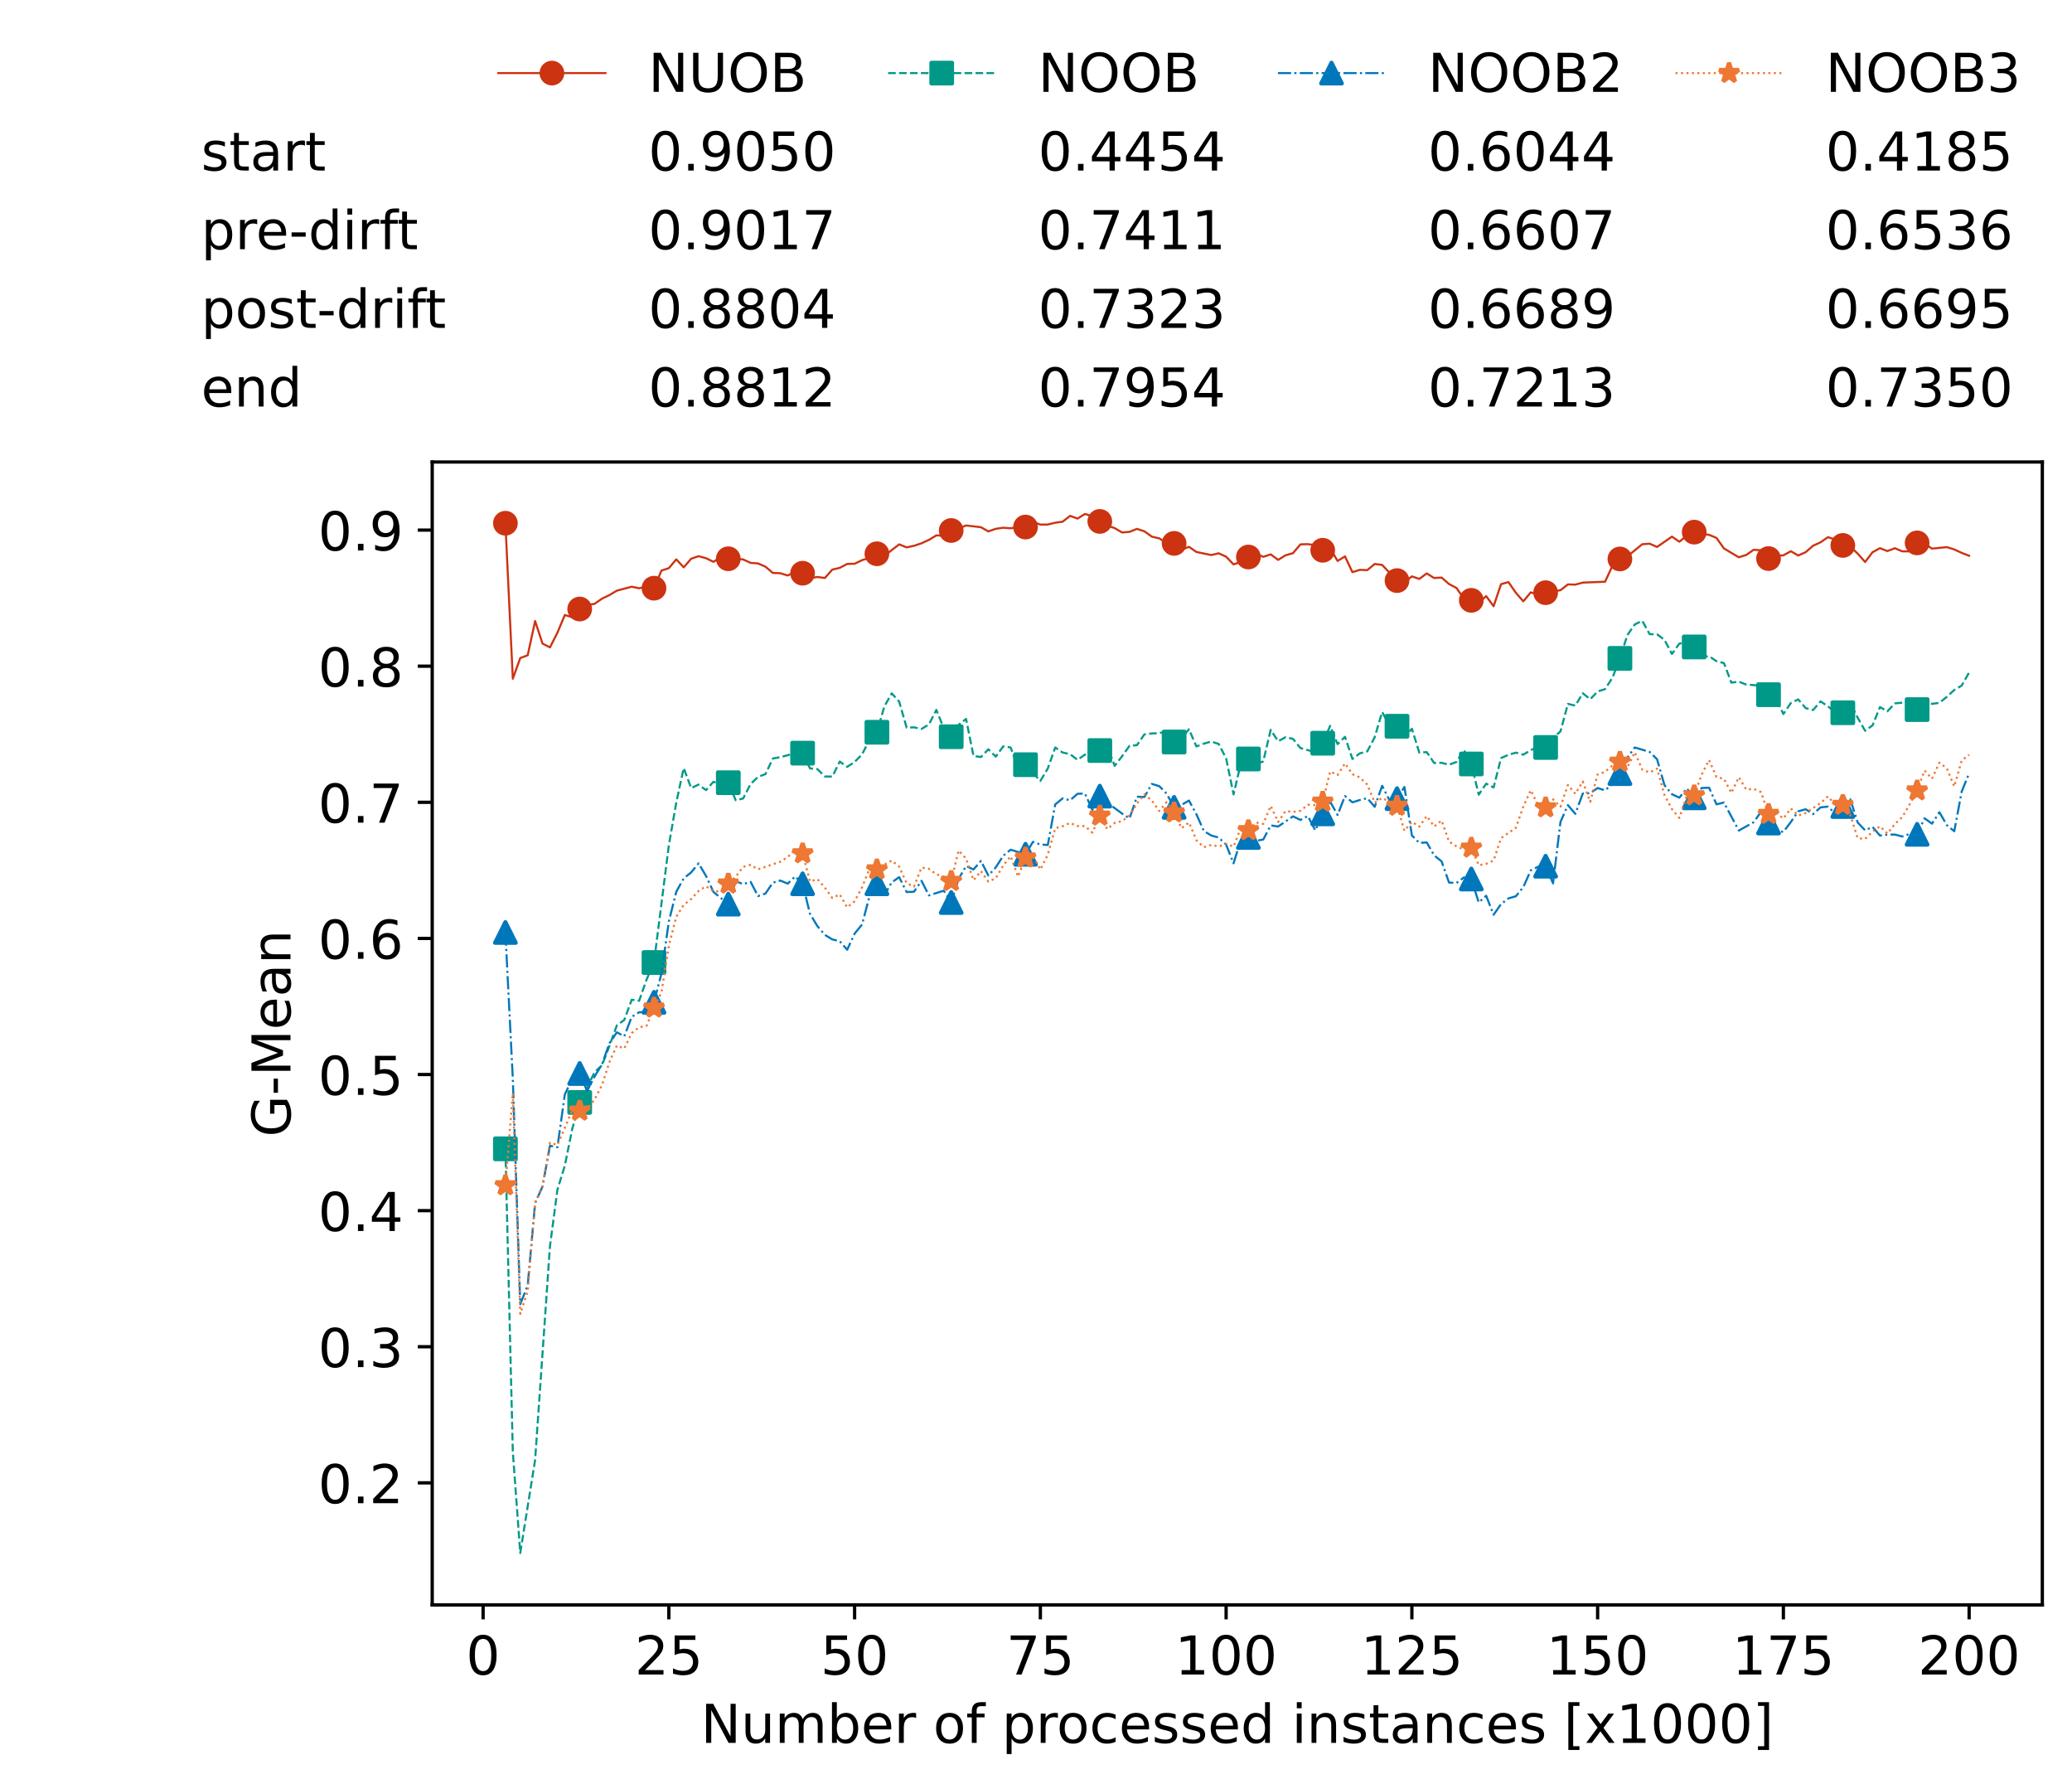 <?xml version="1.0" encoding="utf-8" standalone="no"?>
<!DOCTYPE svg PUBLIC "-//W3C//DTD SVG 1.1//EN"
  "http://www.w3.org/Graphics/SVG/1.1/DTD/svg11.dtd">
<!-- Created with matplotlib (https://matplotlib.org/) -->
<svg height="432.615pt" version="1.1" viewBox="0 0 502.65 432.615" width="502.65pt" xmlns="http://www.w3.org/2000/svg" xmlns:xlink="http://www.w3.org/1999/xlink">
 <defs>
  <style type="text/css">*{stroke-linecap:butt;stroke-linejoin:round;}</style>
 </defs>
 <g id="figure_1">
  <g id="patch_1">
   <path d="M 0 432.615 
L 502.65 432.615 
L 502.65 0 
L 0 0 
z
" style="fill:#ffffff;"/>
  </g>
  <g id="axes_1">
   <g id="patch_2">
    <path d="M 104.85 389.252 
L 495.45 389.252 
L 495.45 112.052 
L 104.85 112.052 
z
" style="fill:#ffffff;"/>
   </g>
   <g id="matplotlib.axis_1">
    <g id="xtick_1">
     <g id="line2d_1">
      <defs>
       <path d="M 0 0 
L 0 3.5 
" id="m601e57a8b7" style="stroke:#000000;stroke-width:0.8;"/>
      </defs>
      <g>
       <use style="stroke:#000000;stroke-width:0.8;" x="117.197" xlink:href="#m601e57a8b7" y="389.252"/>
      </g>
     </g>
     <g id="text_1">
      <!-- 0 -->
      <g transform="translate(113.061 406.13)scale(0.13 -0.13)">
       <defs>
        <path d="M 31.781 66.406 
Q 24.172 66.406 20.328 58.906 
Q 16.5 51.422 16.5 36.375 
Q 16.5 21.391 20.328 13.891 
Q 24.172 6.391 31.781 6.391 
Q 39.453 6.391 43.281 13.891 
Q 47.125 21.391 47.125 36.375 
Q 47.125 51.422 43.281 58.906 
Q 39.453 66.406 31.781 66.406 
z
M 31.781 74.219 
Q 44.047 74.219 50.516 64.516 
Q 56.984 54.828 56.984 36.375 
Q 56.984 17.969 50.516 8.266 
Q 44.047 -1.422 31.781 -1.422 
Q 19.531 -1.422 13.062 8.266 
Q 6.594 17.969 6.594 36.375 
Q 6.594 54.828 13.062 64.516 
Q 19.531 74.219 31.781 74.219 
z
" id="DejaVuSans-48"/>
       </defs>
       <use xlink:href="#DejaVuSans-48"/>
      </g>
     </g>
    </g>
    <g id="xtick_2">
     <g id="line2d_2">
      <g>
       <use style="stroke:#000000;stroke-width:0.8;" x="162.259" xlink:href="#m601e57a8b7" y="389.252"/>
      </g>
     </g>
     <g id="text_2">
      <!-- 25 -->
      <g transform="translate(153.988 406.13)scale(0.13 -0.13)">
       <defs>
        <path d="M 19.188 8.297 
L 53.609 8.297 
L 53.609 0 
L 7.328 0 
L 7.328 8.297 
Q 12.938 14.109 22.625 23.891 
Q 32.328 33.688 34.812 36.531 
Q 39.547 41.844 41.422 45.531 
Q 43.312 49.219 43.312 52.781 
Q 43.312 58.594 39.234 62.25 
Q 35.156 65.922 28.609 65.922 
Q 23.969 65.922 18.812 64.312 
Q 13.672 62.703 7.812 59.422 
L 7.812 69.391 
Q 13.766 71.781 18.938 73 
Q 24.125 74.219 28.422 74.219 
Q 39.75 74.219 46.484 68.547 
Q 53.219 62.891 53.219 53.422 
Q 53.219 48.922 51.531 44.891 
Q 49.859 40.875 45.406 35.406 
Q 44.188 33.984 37.641 27.219 
Q 31.109 20.453 19.188 8.297 
z
" id="DejaVuSans-50"/>
        <path d="M 10.797 72.906 
L 49.516 72.906 
L 49.516 64.594 
L 19.828 64.594 
L 19.828 46.734 
Q 21.969 47.469 24.109 47.828 
Q 26.266 48.188 28.422 48.188 
Q 40.625 48.188 47.75 41.5 
Q 54.891 34.812 54.891 23.391 
Q 54.891 11.625 47.562 5.094 
Q 40.234 -1.422 26.906 -1.422 
Q 22.312 -1.422 17.547 -0.641 
Q 12.797 0.141 7.719 1.703 
L 7.719 11.625 
Q 12.109 9.234 16.797 8.062 
Q 21.484 6.891 26.703 6.891 
Q 35.156 6.891 40.078 11.328 
Q 45.016 15.766 45.016 23.391 
Q 45.016 31 40.078 35.438 
Q 35.156 39.891 26.703 39.891 
Q 22.75 39.891 18.812 39.016 
Q 14.891 38.141 10.797 36.281 
z
" id="DejaVuSans-53"/>
       </defs>
       <use xlink:href="#DejaVuSans-50"/>
       <use x="63.623" xlink:href="#DejaVuSans-53"/>
      </g>
     </g>
    </g>
    <g id="xtick_3">
     <g id="line2d_3">
      <g>
       <use style="stroke:#000000;stroke-width:0.8;" x="207.322" xlink:href="#m601e57a8b7" y="389.252"/>
      </g>
     </g>
     <g id="text_3">
      <!-- 50 -->
      <g transform="translate(199.05 406.13)scale(0.13 -0.13)">
       <use xlink:href="#DejaVuSans-53"/>
       <use x="63.623" xlink:href="#DejaVuSans-48"/>
      </g>
     </g>
    </g>
    <g id="xtick_4">
     <g id="line2d_4">
      <g>
       <use style="stroke:#000000;stroke-width:0.8;" x="252.384" xlink:href="#m601e57a8b7" y="389.252"/>
      </g>
     </g>
     <g id="text_4">
      <!-- 75 -->
      <g transform="translate(244.113 406.13)scale(0.13 -0.13)">
       <defs>
        <path d="M 8.203 72.906 
L 55.078 72.906 
L 55.078 68.703 
L 28.609 0 
L 18.312 0 
L 43.219 64.594 
L 8.203 64.594 
z
" id="DejaVuSans-55"/>
       </defs>
       <use xlink:href="#DejaVuSans-55"/>
       <use x="63.623" xlink:href="#DejaVuSans-53"/>
      </g>
     </g>
    </g>
    <g id="xtick_5">
     <g id="line2d_5">
      <g>
       <use style="stroke:#000000;stroke-width:0.8;" x="297.446" xlink:href="#m601e57a8b7" y="389.252"/>
      </g>
     </g>
     <g id="text_5">
      <!-- 100 -->
      <g transform="translate(285.039 406.13)scale(0.13 -0.13)">
       <defs>
        <path d="M 12.406 8.297 
L 28.516 8.297 
L 28.516 63.922 
L 10.984 60.406 
L 10.984 69.391 
L 28.422 72.906 
L 38.281 72.906 
L 38.281 8.297 
L 54.391 8.297 
L 54.391 0 
L 12.406 0 
z
" id="DejaVuSans-49"/>
       </defs>
       <use xlink:href="#DejaVuSans-49"/>
       <use x="63.623" xlink:href="#DejaVuSans-48"/>
       <use x="127.246" xlink:href="#DejaVuSans-48"/>
      </g>
     </g>
    </g>
    <g id="xtick_6">
     <g id="line2d_6">
      <g>
       <use style="stroke:#000000;stroke-width:0.8;" x="342.509" xlink:href="#m601e57a8b7" y="389.252"/>
      </g>
     </g>
     <g id="text_6">
      <!-- 125 -->
      <g transform="translate(330.102 406.13)scale(0.13 -0.13)">
       <use xlink:href="#DejaVuSans-49"/>
       <use x="63.623" xlink:href="#DejaVuSans-50"/>
       <use x="127.246" xlink:href="#DejaVuSans-53"/>
      </g>
     </g>
    </g>
    <g id="xtick_7">
     <g id="line2d_7">
      <g>
       <use style="stroke:#000000;stroke-width:0.8;" x="387.571" xlink:href="#m601e57a8b7" y="389.252"/>
      </g>
     </g>
     <g id="text_7">
      <!-- 150 -->
      <g transform="translate(375.164 406.13)scale(0.13 -0.13)">
       <use xlink:href="#DejaVuSans-49"/>
       <use x="63.623" xlink:href="#DejaVuSans-53"/>
       <use x="127.246" xlink:href="#DejaVuSans-48"/>
      </g>
     </g>
    </g>
    <g id="xtick_8">
     <g id="line2d_8">
      <g>
       <use style="stroke:#000000;stroke-width:0.8;" x="432.633" xlink:href="#m601e57a8b7" y="389.252"/>
      </g>
     </g>
     <g id="text_8">
      <!-- 175 -->
      <g transform="translate(420.226 406.13)scale(0.13 -0.13)">
       <use xlink:href="#DejaVuSans-49"/>
       <use x="63.623" xlink:href="#DejaVuSans-55"/>
       <use x="127.246" xlink:href="#DejaVuSans-53"/>
      </g>
     </g>
    </g>
    <g id="xtick_9">
     <g id="line2d_9">
      <g>
       <use style="stroke:#000000;stroke-width:0.8;" x="477.695" xlink:href="#m601e57a8b7" y="389.252"/>
      </g>
     </g>
     <g id="text_9">
      <!-- 200 -->
      <g transform="translate(465.289 406.13)scale(0.13 -0.13)">
       <use xlink:href="#DejaVuSans-50"/>
       <use x="63.623" xlink:href="#DejaVuSans-48"/>
       <use x="127.246" xlink:href="#DejaVuSans-48"/>
      </g>
     </g>
    </g>
    <g id="text_10">
     <!-- Number of processed instances [x1000] -->
     <g transform="translate(170.025 422.711)scale(0.13 -0.13)">
      <defs>
       <path d="M 9.812 72.906 
L 23.094 72.906 
L 55.422 11.922 
L 55.422 72.906 
L 64.984 72.906 
L 64.984 0 
L 51.703 0 
L 19.391 60.984 
L 19.391 0 
L 9.812 0 
z
" id="DejaVuSans-78"/>
       <path d="M 8.5 21.578 
L 8.5 54.688 
L 17.484 54.688 
L 17.484 21.922 
Q 17.484 14.156 20.5 10.266 
Q 23.531 6.391 29.594 6.391 
Q 36.859 6.391 41.078 11.031 
Q 45.312 15.672 45.312 23.688 
L 45.312 54.688 
L 54.297 54.688 
L 54.297 0 
L 45.312 0 
L 45.312 8.406 
Q 42.047 3.422 37.719 1 
Q 33.406 -1.422 27.688 -1.422 
Q 18.266 -1.422 13.375 4.438 
Q 8.5 10.297 8.5 21.578 
z
M 31.109 56 
z
" id="DejaVuSans-117"/>
       <path d="M 52 44.188 
Q 55.375 50.25 60.062 53.125 
Q 64.75 56 71.094 56 
Q 79.641 56 84.281 50.016 
Q 88.922 44.047 88.922 33.016 
L 88.922 0 
L 79.891 0 
L 79.891 32.719 
Q 79.891 40.578 77.094 44.375 
Q 74.312 48.188 68.609 48.188 
Q 61.625 48.188 57.562 43.547 
Q 53.516 38.922 53.516 30.906 
L 53.516 0 
L 44.484 0 
L 44.484 32.719 
Q 44.484 40.625 41.703 44.406 
Q 38.922 48.188 33.109 48.188 
Q 26.219 48.188 22.156 43.531 
Q 18.109 38.875 18.109 30.906 
L 18.109 0 
L 9.078 0 
L 9.078 54.688 
L 18.109 54.688 
L 18.109 46.188 
Q 21.188 51.219 25.484 53.609 
Q 29.781 56 35.688 56 
Q 41.656 56 45.828 52.969 
Q 50 49.953 52 44.188 
z
" id="DejaVuSans-109"/>
       <path d="M 48.688 27.297 
Q 48.688 37.203 44.609 42.844 
Q 40.531 48.484 33.406 48.484 
Q 26.266 48.484 22.188 42.844 
Q 18.109 37.203 18.109 27.297 
Q 18.109 17.391 22.188 11.75 
Q 26.266 6.109 33.406 6.109 
Q 40.531 6.109 44.609 11.75 
Q 48.688 17.391 48.688 27.297 
z
M 18.109 46.391 
Q 20.953 51.266 25.266 53.625 
Q 29.594 56 35.594 56 
Q 45.562 56 51.781 48.094 
Q 58.016 40.188 58.016 27.297 
Q 58.016 14.406 51.781 6.484 
Q 45.562 -1.422 35.594 -1.422 
Q 29.594 -1.422 25.266 0.953 
Q 20.953 3.328 18.109 8.203 
L 18.109 0 
L 9.078 0 
L 9.078 75.984 
L 18.109 75.984 
z
" id="DejaVuSans-98"/>
       <path d="M 56.203 29.594 
L 56.203 25.203 
L 14.891 25.203 
Q 15.484 15.922 20.484 11.062 
Q 25.484 6.203 34.422 6.203 
Q 39.594 6.203 44.453 7.469 
Q 49.312 8.734 54.109 11.281 
L 54.109 2.781 
Q 49.266 0.734 44.188 -0.344 
Q 39.109 -1.422 33.891 -1.422 
Q 20.797 -1.422 13.156 6.188 
Q 5.516 13.812 5.516 26.812 
Q 5.516 40.234 12.766 48.109 
Q 20.016 56 32.328 56 
Q 43.359 56 49.781 48.891 
Q 56.203 41.797 56.203 29.594 
z
M 47.219 32.234 
Q 47.125 39.594 43.094 43.984 
Q 39.062 48.391 32.422 48.391 
Q 24.906 48.391 20.391 44.141 
Q 15.875 39.891 15.188 32.172 
z
" id="DejaVuSans-101"/>
       <path d="M 41.109 46.297 
Q 39.594 47.172 37.812 47.578 
Q 36.031 48 33.891 48 
Q 26.266 48 22.188 43.047 
Q 18.109 38.094 18.109 28.812 
L 18.109 0 
L 9.078 0 
L 9.078 54.688 
L 18.109 54.688 
L 18.109 46.188 
Q 20.953 51.172 25.484 53.578 
Q 30.031 56 36.531 56 
Q 37.453 56 38.578 55.875 
Q 39.703 55.766 41.062 55.516 
z
" id="DejaVuSans-114"/>
       <path id="DejaVuSans-32"/>
       <path d="M 30.609 48.391 
Q 23.391 48.391 19.188 42.75 
Q 14.984 37.109 14.984 27.297 
Q 14.984 17.484 19.156 11.844 
Q 23.344 6.203 30.609 6.203 
Q 37.797 6.203 41.984 11.859 
Q 46.188 17.531 46.188 27.297 
Q 46.188 37.016 41.984 42.703 
Q 37.797 48.391 30.609 48.391 
z
M 30.609 56 
Q 42.328 56 49.016 48.375 
Q 55.719 40.766 55.719 27.297 
Q 55.719 13.875 49.016 6.219 
Q 42.328 -1.422 30.609 -1.422 
Q 18.844 -1.422 12.172 6.219 
Q 5.516 13.875 5.516 27.297 
Q 5.516 40.766 12.172 48.375 
Q 18.844 56 30.609 56 
z
" id="DejaVuSans-111"/>
       <path d="M 37.109 75.984 
L 37.109 68.5 
L 28.516 68.5 
Q 23.688 68.5 21.797 66.547 
Q 19.922 64.594 19.922 59.516 
L 19.922 54.688 
L 34.719 54.688 
L 34.719 47.703 
L 19.922 47.703 
L 19.922 0 
L 10.891 0 
L 10.891 47.703 
L 2.297 47.703 
L 2.297 54.688 
L 10.891 54.688 
L 10.891 58.5 
Q 10.891 67.625 15.141 71.797 
Q 19.391 75.984 28.609 75.984 
z
" id="DejaVuSans-102"/>
       <path d="M 18.109 8.203 
L 18.109 -20.797 
L 9.078 -20.797 
L 9.078 54.688 
L 18.109 54.688 
L 18.109 46.391 
Q 20.953 51.266 25.266 53.625 
Q 29.594 56 35.594 56 
Q 45.562 56 51.781 48.094 
Q 58.016 40.188 58.016 27.297 
Q 58.016 14.406 51.781 6.484 
Q 45.562 -1.422 35.594 -1.422 
Q 29.594 -1.422 25.266 0.953 
Q 20.953 3.328 18.109 8.203 
z
M 48.688 27.297 
Q 48.688 37.203 44.609 42.844 
Q 40.531 48.484 33.406 48.484 
Q 26.266 48.484 22.188 42.844 
Q 18.109 37.203 18.109 27.297 
Q 18.109 17.391 22.188 11.75 
Q 26.266 6.109 33.406 6.109 
Q 40.531 6.109 44.609 11.75 
Q 48.688 17.391 48.688 27.297 
z
" id="DejaVuSans-112"/>
       <path d="M 48.781 52.594 
L 48.781 44.188 
Q 44.969 46.297 41.141 47.344 
Q 37.312 48.391 33.406 48.391 
Q 24.656 48.391 19.812 42.844 
Q 14.984 37.312 14.984 27.297 
Q 14.984 17.281 19.812 11.734 
Q 24.656 6.203 33.406 6.203 
Q 37.312 6.203 41.141 7.25 
Q 44.969 8.297 48.781 10.406 
L 48.781 2.094 
Q 45.016 0.344 40.984 -0.531 
Q 36.969 -1.422 32.422 -1.422 
Q 20.062 -1.422 12.781 6.344 
Q 5.516 14.109 5.516 27.297 
Q 5.516 40.672 12.859 48.328 
Q 20.219 56 33.016 56 
Q 37.156 56 41.109 55.141 
Q 45.062 54.297 48.781 52.594 
z
" id="DejaVuSans-99"/>
       <path d="M 44.281 53.078 
L 44.281 44.578 
Q 40.484 46.531 36.375 47.5 
Q 32.281 48.484 27.875 48.484 
Q 21.188 48.484 17.844 46.438 
Q 14.5 44.391 14.5 40.281 
Q 14.5 37.156 16.891 35.375 
Q 19.281 33.594 26.516 31.984 
L 29.594 31.297 
Q 39.156 29.25 43.188 25.516 
Q 47.219 21.781 47.219 15.094 
Q 47.219 7.469 41.188 3.016 
Q 35.156 -1.422 24.609 -1.422 
Q 20.219 -1.422 15.453 -0.562 
Q 10.688 0.297 5.422 2 
L 5.422 11.281 
Q 10.406 8.688 15.234 7.391 
Q 20.062 6.109 24.812 6.109 
Q 31.156 6.109 34.562 8.281 
Q 37.984 10.453 37.984 14.406 
Q 37.984 18.062 35.516 20.016 
Q 33.062 21.969 24.703 23.781 
L 21.578 24.516 
Q 13.234 26.266 9.516 29.906 
Q 5.812 33.547 5.812 39.891 
Q 5.812 47.609 11.281 51.797 
Q 16.75 56 26.812 56 
Q 31.781 56 36.172 55.266 
Q 40.578 54.547 44.281 53.078 
z
" id="DejaVuSans-115"/>
       <path d="M 45.406 46.391 
L 45.406 75.984 
L 54.391 75.984 
L 54.391 0 
L 45.406 0 
L 45.406 8.203 
Q 42.578 3.328 38.25 0.953 
Q 33.938 -1.422 27.875 -1.422 
Q 17.969 -1.422 11.734 6.484 
Q 5.516 14.406 5.516 27.297 
Q 5.516 40.188 11.734 48.094 
Q 17.969 56 27.875 56 
Q 33.938 56 38.25 53.625 
Q 42.578 51.266 45.406 46.391 
z
M 14.797 27.297 
Q 14.797 17.391 18.875 11.75 
Q 22.953 6.109 30.078 6.109 
Q 37.203 6.109 41.297 11.75 
Q 45.406 17.391 45.406 27.297 
Q 45.406 37.203 41.297 42.844 
Q 37.203 48.484 30.078 48.484 
Q 22.953 48.484 18.875 42.844 
Q 14.797 37.203 14.797 27.297 
z
" id="DejaVuSans-100"/>
       <path d="M 9.422 54.688 
L 18.406 54.688 
L 18.406 0 
L 9.422 0 
z
M 9.422 75.984 
L 18.406 75.984 
L 18.406 64.594 
L 9.422 64.594 
z
" id="DejaVuSans-105"/>
       <path d="M 54.891 33.016 
L 54.891 0 
L 45.906 0 
L 45.906 32.719 
Q 45.906 40.484 42.875 44.328 
Q 39.844 48.188 33.797 48.188 
Q 26.516 48.188 22.312 43.547 
Q 18.109 38.922 18.109 30.906 
L 18.109 0 
L 9.078 0 
L 9.078 54.688 
L 18.109 54.688 
L 18.109 46.188 
Q 21.344 51.125 25.703 53.562 
Q 30.078 56 35.797 56 
Q 45.219 56 50.047 50.172 
Q 54.891 44.344 54.891 33.016 
z
" id="DejaVuSans-110"/>
       <path d="M 18.312 70.219 
L 18.312 54.688 
L 36.812 54.688 
L 36.812 47.703 
L 18.312 47.703 
L 18.312 18.016 
Q 18.312 11.328 20.141 9.422 
Q 21.969 7.516 27.594 7.516 
L 36.812 7.516 
L 36.812 0 
L 27.594 0 
Q 17.188 0 13.234 3.875 
Q 9.281 7.766 9.281 18.016 
L 9.281 47.703 
L 2.688 47.703 
L 2.688 54.688 
L 9.281 54.688 
L 9.281 70.219 
z
" id="DejaVuSans-116"/>
       <path d="M 34.281 27.484 
Q 23.391 27.484 19.188 25 
Q 14.984 22.516 14.984 16.5 
Q 14.984 11.719 18.141 8.906 
Q 21.297 6.109 26.703 6.109 
Q 34.188 6.109 38.703 11.406 
Q 43.219 16.703 43.219 25.484 
L 43.219 27.484 
z
M 52.203 31.203 
L 52.203 0 
L 43.219 0 
L 43.219 8.297 
Q 40.141 3.328 35.547 0.953 
Q 30.953 -1.422 24.312 -1.422 
Q 15.922 -1.422 10.953 3.297 
Q 6 8.016 6 15.922 
Q 6 25.141 12.172 29.828 
Q 18.359 34.516 30.609 34.516 
L 43.219 34.516 
L 43.219 35.406 
Q 43.219 41.609 39.141 45 
Q 35.062 48.391 27.688 48.391 
Q 23 48.391 18.547 47.266 
Q 14.109 46.141 10.016 43.891 
L 10.016 52.203 
Q 14.938 54.109 19.578 55.047 
Q 24.219 56 28.609 56 
Q 40.484 56 46.344 49.844 
Q 52.203 43.703 52.203 31.203 
z
" id="DejaVuSans-97"/>
       <path d="M 8.594 75.984 
L 29.297 75.984 
L 29.297 69 
L 17.578 69 
L 17.578 -6.203 
L 29.297 -6.203 
L 29.297 -13.188 
L 8.594 -13.188 
z
" id="DejaVuSans-91"/>
       <path d="M 54.891 54.688 
L 35.109 28.078 
L 55.906 0 
L 45.312 0 
L 29.391 21.484 
L 13.484 0 
L 2.875 0 
L 24.125 28.609 
L 4.688 54.688 
L 15.281 54.688 
L 29.781 35.203 
L 44.281 54.688 
z
" id="DejaVuSans-120"/>
       <path d="M 30.422 75.984 
L 30.422 -13.188 
L 9.719 -13.188 
L 9.719 -6.203 
L 21.391 -6.203 
L 21.391 69 
L 9.719 69 
L 9.719 75.984 
z
" id="DejaVuSans-93"/>
      </defs>
      <use xlink:href="#DejaVuSans-78"/>
      <use x="74.805" xlink:href="#DejaVuSans-117"/>
      <use x="138.184" xlink:href="#DejaVuSans-109"/>
      <use x="235.596" xlink:href="#DejaVuSans-98"/>
      <use x="299.072" xlink:href="#DejaVuSans-101"/>
      <use x="360.596" xlink:href="#DejaVuSans-114"/>
      <use x="401.709" xlink:href="#DejaVuSans-32"/>
      <use x="433.496" xlink:href="#DejaVuSans-111"/>
      <use x="494.678" xlink:href="#DejaVuSans-102"/>
      <use x="529.883" xlink:href="#DejaVuSans-32"/>
      <use x="561.67" xlink:href="#DejaVuSans-112"/>
      <use x="625.146" xlink:href="#DejaVuSans-114"/>
      <use x="664.01" xlink:href="#DejaVuSans-111"/>
      <use x="725.191" xlink:href="#DejaVuSans-99"/>
      <use x="780.172" xlink:href="#DejaVuSans-101"/>
      <use x="841.695" xlink:href="#DejaVuSans-115"/>
      <use x="893.795" xlink:href="#DejaVuSans-115"/>
      <use x="945.895" xlink:href="#DejaVuSans-101"/>
      <use x="1007.418" xlink:href="#DejaVuSans-100"/>
      <use x="1070.895" xlink:href="#DejaVuSans-32"/>
      <use x="1102.682" xlink:href="#DejaVuSans-105"/>
      <use x="1130.465" xlink:href="#DejaVuSans-110"/>
      <use x="1193.844" xlink:href="#DejaVuSans-115"/>
      <use x="1245.943" xlink:href="#DejaVuSans-116"/>
      <use x="1285.152" xlink:href="#DejaVuSans-97"/>
      <use x="1346.432" xlink:href="#DejaVuSans-110"/>
      <use x="1409.811" xlink:href="#DejaVuSans-99"/>
      <use x="1464.791" xlink:href="#DejaVuSans-101"/>
      <use x="1526.314" xlink:href="#DejaVuSans-115"/>
      <use x="1578.414" xlink:href="#DejaVuSans-32"/>
      <use x="1610.201" xlink:href="#DejaVuSans-91"/>
      <use x="1649.215" xlink:href="#DejaVuSans-120"/>
      <use x="1708.395" xlink:href="#DejaVuSans-49"/>
      <use x="1772.018" xlink:href="#DejaVuSans-48"/>
      <use x="1835.641" xlink:href="#DejaVuSans-48"/>
      <use x="1899.264" xlink:href="#DejaVuSans-48"/>
      <use x="1962.887" xlink:href="#DejaVuSans-93"/>
     </g>
    </g>
   </g>
   <g id="matplotlib.axis_2">
    <g id="ytick_1">
     <g id="line2d_10">
      <defs>
       <path d="M 0 0 
L -3.5 0 
" id="m6a32e93842" style="stroke:#000000;stroke-width:0.8;"/>
      </defs>
      <g>
       <use style="stroke:#000000;stroke-width:0.8;" x="104.85" xlink:href="#m6a32e93842" y="359.641"/>
      </g>
     </g>
     <g id="text_11">
      <!-- 0.2 -->
      <g transform="translate(77.176 364.58)scale(0.13 -0.13)">
       <defs>
        <path d="M 10.688 12.406 
L 21 12.406 
L 21 0 
L 10.688 0 
z
" id="DejaVuSans-46"/>
       </defs>
       <use xlink:href="#DejaVuSans-48"/>
       <use x="63.623" xlink:href="#DejaVuSans-46"/>
       <use x="95.41" xlink:href="#DejaVuSans-50"/>
      </g>
     </g>
    </g>
    <g id="ytick_2">
     <g id="line2d_11">
      <g>
       <use style="stroke:#000000;stroke-width:0.8;" x="104.85" xlink:href="#m6a32e93842" y="326.63"/>
      </g>
     </g>
     <g id="text_12">
      <!-- 0.3 -->
      <g transform="translate(77.176 331.569)scale(0.13 -0.13)">
       <defs>
        <path d="M 40.578 39.312 
Q 47.656 37.797 51.625 33 
Q 55.609 28.219 55.609 21.188 
Q 55.609 10.406 48.188 4.484 
Q 40.766 -1.422 27.094 -1.422 
Q 22.516 -1.422 17.656 -0.516 
Q 12.797 0.391 7.625 2.203 
L 7.625 11.719 
Q 11.719 9.328 16.594 8.109 
Q 21.484 6.891 26.812 6.891 
Q 36.078 6.891 40.938 10.547 
Q 45.797 14.203 45.797 21.188 
Q 45.797 27.641 41.281 31.266 
Q 36.766 34.906 28.719 34.906 
L 20.219 34.906 
L 20.219 43.016 
L 29.109 43.016 
Q 36.375 43.016 40.234 45.922 
Q 44.094 48.828 44.094 54.297 
Q 44.094 59.906 40.109 62.906 
Q 36.141 65.922 28.719 65.922 
Q 24.656 65.922 20.016 65.031 
Q 15.375 64.156 9.812 62.312 
L 9.812 71.094 
Q 15.438 72.656 20.344 73.438 
Q 25.25 74.219 29.594 74.219 
Q 40.828 74.219 47.359 69.109 
Q 53.906 64.016 53.906 55.328 
Q 53.906 49.266 50.438 45.094 
Q 46.969 40.922 40.578 39.312 
z
" id="DejaVuSans-51"/>
       </defs>
       <use xlink:href="#DejaVuSans-48"/>
       <use x="63.623" xlink:href="#DejaVuSans-46"/>
       <use x="95.41" xlink:href="#DejaVuSans-51"/>
      </g>
     </g>
    </g>
    <g id="ytick_3">
     <g id="line2d_12">
      <g>
       <use style="stroke:#000000;stroke-width:0.8;" x="104.85" xlink:href="#m6a32e93842" y="293.619"/>
      </g>
     </g>
     <g id="text_13">
      <!-- 0.4 -->
      <g transform="translate(77.176 298.558)scale(0.13 -0.13)">
       <defs>
        <path d="M 37.797 64.312 
L 12.891 25.391 
L 37.797 25.391 
z
M 35.203 72.906 
L 47.609 72.906 
L 47.609 25.391 
L 58.016 25.391 
L 58.016 17.188 
L 47.609 17.188 
L 47.609 0 
L 37.797 0 
L 37.797 17.188 
L 4.891 17.188 
L 4.891 26.703 
z
" id="DejaVuSans-52"/>
       </defs>
       <use xlink:href="#DejaVuSans-48"/>
       <use x="63.623" xlink:href="#DejaVuSans-46"/>
       <use x="95.41" xlink:href="#DejaVuSans-52"/>
      </g>
     </g>
    </g>
    <g id="ytick_4">
     <g id="line2d_13">
      <g>
       <use style="stroke:#000000;stroke-width:0.8;" x="104.85" xlink:href="#m6a32e93842" y="260.608"/>
      </g>
     </g>
     <g id="text_14">
      <!-- 0.5 -->
      <g transform="translate(77.176 265.547)scale(0.13 -0.13)">
       <use xlink:href="#DejaVuSans-48"/>
       <use x="63.623" xlink:href="#DejaVuSans-46"/>
       <use x="95.41" xlink:href="#DejaVuSans-53"/>
      </g>
     </g>
    </g>
    <g id="ytick_5">
     <g id="line2d_14">
      <g>
       <use style="stroke:#000000;stroke-width:0.8;" x="104.85" xlink:href="#m6a32e93842" y="227.597"/>
      </g>
     </g>
     <g id="text_15">
      <!-- 0.6 -->
      <g transform="translate(77.176 232.536)scale(0.13 -0.13)">
       <defs>
        <path d="M 33.016 40.375 
Q 26.375 40.375 22.484 35.828 
Q 18.609 31.297 18.609 23.391 
Q 18.609 15.531 22.484 10.953 
Q 26.375 6.391 33.016 6.391 
Q 39.656 6.391 43.531 10.953 
Q 47.406 15.531 47.406 23.391 
Q 47.406 31.297 43.531 35.828 
Q 39.656 40.375 33.016 40.375 
z
M 52.594 71.297 
L 52.594 62.312 
Q 48.875 64.062 45.094 64.984 
Q 41.312 65.922 37.594 65.922 
Q 27.828 65.922 22.672 59.328 
Q 17.531 52.734 16.797 39.406 
Q 19.672 43.656 24.016 45.922 
Q 28.375 48.188 33.594 48.188 
Q 44.578 48.188 50.953 41.516 
Q 57.328 34.859 57.328 23.391 
Q 57.328 12.156 50.688 5.359 
Q 44.047 -1.422 33.016 -1.422 
Q 20.359 -1.422 13.672 8.266 
Q 6.984 17.969 6.984 36.375 
Q 6.984 53.656 15.188 63.938 
Q 23.391 74.219 37.203 74.219 
Q 40.922 74.219 44.703 73.484 
Q 48.484 72.75 52.594 71.297 
z
" id="DejaVuSans-54"/>
       </defs>
       <use xlink:href="#DejaVuSans-48"/>
       <use x="63.623" xlink:href="#DejaVuSans-46"/>
       <use x="95.41" xlink:href="#DejaVuSans-54"/>
      </g>
     </g>
    </g>
    <g id="ytick_6">
     <g id="line2d_15">
      <g>
       <use style="stroke:#000000;stroke-width:0.8;" x="104.85" xlink:href="#m6a32e93842" y="194.586"/>
      </g>
     </g>
     <g id="text_16">
      <!-- 0.7 -->
      <g transform="translate(77.176 199.525)scale(0.13 -0.13)">
       <use xlink:href="#DejaVuSans-48"/>
       <use x="63.623" xlink:href="#DejaVuSans-46"/>
       <use x="95.41" xlink:href="#DejaVuSans-55"/>
      </g>
     </g>
    </g>
    <g id="ytick_7">
     <g id="line2d_16">
      <g>
       <use style="stroke:#000000;stroke-width:0.8;" x="104.85" xlink:href="#m6a32e93842" y="161.576"/>
      </g>
     </g>
     <g id="text_17">
      <!-- 0.8 -->
      <g transform="translate(77.176 166.515)scale(0.13 -0.13)">
       <defs>
        <path d="M 31.781 34.625 
Q 24.75 34.625 20.719 30.859 
Q 16.703 27.094 16.703 20.516 
Q 16.703 13.922 20.719 10.156 
Q 24.75 6.391 31.781 6.391 
Q 38.812 6.391 42.859 10.172 
Q 46.922 13.969 46.922 20.516 
Q 46.922 27.094 42.891 30.859 
Q 38.875 34.625 31.781 34.625 
z
M 21.922 38.812 
Q 15.578 40.375 12.031 44.719 
Q 8.5 49.078 8.5 55.328 
Q 8.5 64.062 14.719 69.141 
Q 20.953 74.219 31.781 74.219 
Q 42.672 74.219 48.875 69.141 
Q 55.078 64.062 55.078 55.328 
Q 55.078 49.078 51.531 44.719 
Q 48 40.375 41.703 38.812 
Q 48.828 37.156 52.797 32.312 
Q 56.781 27.484 56.781 20.516 
Q 56.781 9.906 50.312 4.234 
Q 43.844 -1.422 31.781 -1.422 
Q 19.734 -1.422 13.25 4.234 
Q 6.781 9.906 6.781 20.516 
Q 6.781 27.484 10.781 32.312 
Q 14.797 37.156 21.922 38.812 
z
M 18.312 54.391 
Q 18.312 48.734 21.844 45.562 
Q 25.391 42.391 31.781 42.391 
Q 38.141 42.391 41.719 45.562 
Q 45.312 48.734 45.312 54.391 
Q 45.312 60.062 41.719 63.234 
Q 38.141 66.406 31.781 66.406 
Q 25.391 66.406 21.844 63.234 
Q 18.312 60.062 18.312 54.391 
z
" id="DejaVuSans-56"/>
       </defs>
       <use xlink:href="#DejaVuSans-48"/>
       <use x="63.623" xlink:href="#DejaVuSans-46"/>
       <use x="95.41" xlink:href="#DejaVuSans-56"/>
      </g>
     </g>
    </g>
    <g id="ytick_8">
     <g id="line2d_17">
      <g>
       <use style="stroke:#000000;stroke-width:0.8;" x="104.85" xlink:href="#m6a32e93842" y="128.565"/>
      </g>
     </g>
     <g id="text_18">
      <!-- 0.9 -->
      <g transform="translate(77.176 133.504)scale(0.13 -0.13)">
       <defs>
        <path d="M 10.984 1.516 
L 10.984 10.5 
Q 14.703 8.734 18.5 7.812 
Q 22.312 6.891 25.984 6.891 
Q 35.75 6.891 40.891 13.453 
Q 46.047 20.016 46.781 33.406 
Q 43.953 29.203 39.594 26.953 
Q 35.25 24.703 29.984 24.703 
Q 19.047 24.703 12.672 31.312 
Q 6.297 37.938 6.297 49.422 
Q 6.297 60.641 12.938 67.422 
Q 19.578 74.219 30.609 74.219 
Q 43.266 74.219 49.922 64.516 
Q 56.594 54.828 56.594 36.375 
Q 56.594 19.141 48.406 8.859 
Q 40.234 -1.422 26.422 -1.422 
Q 22.703 -1.422 18.891 -0.688 
Q 15.094 0.047 10.984 1.516 
z
M 30.609 32.422 
Q 37.25 32.422 41.125 36.953 
Q 45.016 41.5 45.016 49.422 
Q 45.016 57.281 41.125 61.844 
Q 37.25 66.406 30.609 66.406 
Q 23.969 66.406 20.094 61.844 
Q 16.219 57.281 16.219 49.422 
Q 16.219 41.5 20.094 36.953 
Q 23.969 32.422 30.609 32.422 
z
" id="DejaVuSans-57"/>
       </defs>
       <use xlink:href="#DejaVuSans-48"/>
       <use x="63.623" xlink:href="#DejaVuSans-46"/>
       <use x="95.41" xlink:href="#DejaVuSans-57"/>
      </g>
     </g>
    </g>
    <g id="text_19">
     <!-- G-Mean -->
     <g transform="translate(70.472 275.744)rotate(-90)scale(0.13 -0.13)">
      <defs>
       <path d="M 59.516 10.406 
L 59.516 29.984 
L 43.406 29.984 
L 43.406 38.094 
L 69.281 38.094 
L 69.281 6.781 
Q 63.578 2.734 56.688 0.656 
Q 49.812 -1.422 42 -1.422 
Q 24.906 -1.422 15.25 8.562 
Q 5.609 18.562 5.609 36.375 
Q 5.609 54.25 15.25 64.234 
Q 24.906 74.219 42 74.219 
Q 49.125 74.219 55.547 72.453 
Q 61.969 70.703 67.391 67.281 
L 67.391 56.781 
Q 61.922 61.422 55.766 63.766 
Q 49.609 66.109 42.828 66.109 
Q 29.438 66.109 22.719 58.641 
Q 16.016 51.172 16.016 36.375 
Q 16.016 21.625 22.719 14.156 
Q 29.438 6.688 42.828 6.688 
Q 48.047 6.688 52.141 7.594 
Q 56.25 8.5 59.516 10.406 
z
" id="DejaVuSans-71"/>
       <path d="M 4.891 31.391 
L 31.203 31.391 
L 31.203 23.391 
L 4.891 23.391 
z
" id="DejaVuSans-45"/>
       <path d="M 9.812 72.906 
L 24.516 72.906 
L 43.109 23.297 
L 61.812 72.906 
L 76.516 72.906 
L 76.516 0 
L 66.891 0 
L 66.891 64.016 
L 48.094 14.016 
L 38.188 14.016 
L 19.391 64.016 
L 19.391 0 
L 9.812 0 
z
" id="DejaVuSans-77"/>
      </defs>
      <use xlink:href="#DejaVuSans-71"/>
      <use x="77.49" xlink:href="#DejaVuSans-45"/>
      <use x="113.574" xlink:href="#DejaVuSans-77"/>
      <use x="199.854" xlink:href="#DejaVuSans-101"/>
      <use x="261.377" xlink:href="#DejaVuSans-97"/>
      <use x="322.656" xlink:href="#DejaVuSans-110"/>
     </g>
    </g>
   </g>
   <g id="line2d_18"/>
   <g id="line2d_19"/>
   <g id="line2d_20"/>
   <g id="line2d_21"/>
   <g id="line2d_22"/>
   <g id="line2d_23">
    <path clip-path="url(#p16d9fa349e)" d="M 122.605 126.902 
L 124.407 164.612 
L 126.21 159.595 
L 128.012 158.93 
L 129.815 150.625 
L 131.617 156.108 
L 133.419 157.011 
L 135.222 153.455 
L 137.024 149.15 
L 138.827 149.707 
L 140.629 147.709 
L 142.432 146.746 
L 144.234 146.449 
L 146.037 145.196 
L 147.839 144.334 
L 149.642 143.25 
L 153.247 142.298 
L 155.049 142.669 
L 156.852 142.28 
L 158.654 142.658 
L 160.457 138.393 
L 162.259 137.789 
L 164.062 135.661 
L 165.864 137.599 
L 167.667 135.513 
L 169.469 134.895 
L 171.272 135.383 
L 173.074 136.265 
L 174.877 135.077 
L 176.679 135.521 
L 178.482 135.505 
L 180.284 135.689 
L 182.087 136.516 
L 183.889 136.651 
L 185.692 137.438 
L 187.494 138.963 
L 189.297 139.025 
L 191.099 139.582 
L 192.902 138.676 
L 194.704 139.023 
L 196.507 140.21 
L 198.309 139.943 
L 200.112 140.173 
L 201.914 138.146 
L 203.717 137.728 
L 205.519 136.765 
L 207.322 136.73 
L 209.124 135.857 
L 210.927 135.297 
L 212.729 134.306 
L 214.532 134.803 
L 218.137 132.025 
L 219.939 132.76 
L 221.742 132.371 
L 223.544 131.77 
L 225.347 130.936 
L 227.149 129.852 
L 228.952 129.931 
L 230.754 128.662 
L 232.557 128.156 
L 234.359 127.446 
L 237.964 127.863 
L 239.767 128.883 
L 241.569 128.252 
L 243.372 127.994 
L 245.174 128.118 
L 246.976 127.848 
L 248.779 127.826 
L 250.581 126.56 
L 252.384 127.234 
L 254.186 127.219 
L 255.989 126.772 
L 257.791 126.532 
L 259.594 125.108 
L 261.396 125.776 
L 263.199 124.652 
L 265.001 125.198 
L 266.804 126.459 
L 268.606 127.461 
L 270.409 128.086 
L 272.211 129.141 
L 274.014 128.989 
L 275.816 128.27 
L 277.619 128.858 
L 279.421 130.153 
L 281.224 130.573 
L 283.026 131.721 
L 284.829 131.79 
L 286.631 133.357 
L 288.434 132.621 
L 290.236 133.871 
L 293.841 134.621 
L 295.644 134.191 
L 297.446 135.019 
L 299.249 136.886 
L 301.051 136.285 
L 302.854 135.094 
L 304.656 134.254 
L 306.459 135.054 
L 308.261 134.455 
L 310.064 135.791 
L 311.866 134.68 
L 313.669 134.16 
L 315.471 132.029 
L 317.274 131.978 
L 319.076 132.21 
L 320.879 133.461 
L 322.681 132.958 
L 324.484 136.047 
L 326.286 134.943 
L 328.089 138.769 
L 329.891 138.206 
L 331.694 138.276 
L 333.496 136.781 
L 335.299 137.021 
L 338.904 140.813 
L 340.706 141.214 
L 342.509 139.792 
L 344.311 140.412 
L 346.114 139.078 
L 347.916 140.189 
L 349.719 140.073 
L 351.521 141.65 
L 353.324 142.6 
L 355.126 145.173 
L 356.928 145.603 
L 358.731 146.199 
L 360.533 144.581 
L 362.336 147.03 
L 364.138 141.685 
L 365.941 141.176 
L 367.743 143.78 
L 369.546 145.84 
L 371.348 143.665 
L 373.151 144.227 
L 374.953 143.747 
L 378.558 143.148 
L 380.361 141.736 
L 382.163 141.793 
L 383.966 141.3 
L 389.373 141.086 
L 391.176 137.222 
L 392.978 135.567 
L 394.781 134.95 
L 398.386 131.998 
L 400.188 131.866 
L 401.991 132.653 
L 405.596 130.15 
L 407.398 131.382 
L 409.201 129.93 
L 411.003 129.061 
L 412.806 129.529 
L 414.608 129.706 
L 416.411 130.471 
L 418.213 133.015 
L 421.818 135.16 
L 423.621 134.594 
L 425.423 133.341 
L 427.226 133.465 
L 429.028 135.473 
L 430.831 134.827 
L 432.633 134.687 
L 434.436 133.689 
L 436.238 134.729 
L 438.041 133.913 
L 439.843 132.356 
L 441.646 131.527 
L 443.448 130.279 
L 445.251 130.862 
L 447.053 132.283 
L 448.856 132.562 
L 450.658 134.269 
L 452.461 136.298 
L 454.263 133.936 
L 456.066 132.949 
L 457.868 133.654 
L 459.671 132.961 
L 461.473 133.725 
L 463.276 133.729 
L 465.078 131.671 
L 466.881 131.88 
L 468.683 133.057 
L 472.288 132.695 
L 474.09 133.263 
L 475.893 134.095 
L 477.695 134.786 
L 477.695 134.786 
" style="fill:none;stroke:#cc3311;stroke-linecap:square;stroke-width:0.5;"/>
    <defs>
     <path d="M 0 2.5 
C 0.663 2.5 1.299 2.237 1.768 1.768 
C 2.237 1.299 2.5 0.663 2.5 0 
C 2.5 -0.663 2.237 -1.299 1.768 -1.768 
C 1.299 -2.237 0.663 -2.5 0 -2.5 
C -0.663 -2.5 -1.299 -2.237 -1.768 -1.768 
C -2.237 -1.299 -2.5 -0.663 -2.5 0 
C -2.5 0.663 -2.237 1.299 -1.768 1.768 
C -1.299 2.237 -0.663 2.5 0 2.5 
z
" id="mbd545e1106" style="stroke:#cc3311;"/>
    </defs>
    <g clip-path="url(#p16d9fa349e)">
     <use style="fill:#cc3311;stroke:#cc3311;" x="122.605" xlink:href="#mbd545e1106" y="126.902"/>
     <use style="fill:#cc3311;stroke:#cc3311;" x="140.629" xlink:href="#mbd545e1106" y="147.709"/>
     <use style="fill:#cc3311;stroke:#cc3311;" x="158.654" xlink:href="#mbd545e1106" y="142.658"/>
     <use style="fill:#cc3311;stroke:#cc3311;" x="176.679" xlink:href="#mbd545e1106" y="135.521"/>
     <use style="fill:#cc3311;stroke:#cc3311;" x="194.704" xlink:href="#mbd545e1106" y="139.023"/>
     <use style="fill:#cc3311;stroke:#cc3311;" x="212.729" xlink:href="#mbd545e1106" y="134.306"/>
     <use style="fill:#cc3311;stroke:#cc3311;" x="230.754" xlink:href="#mbd545e1106" y="128.662"/>
     <use style="fill:#cc3311;stroke:#cc3311;" x="248.779" xlink:href="#mbd545e1106" y="127.826"/>
     <use style="fill:#cc3311;stroke:#cc3311;" x="266.804" xlink:href="#mbd545e1106" y="126.459"/>
     <use style="fill:#cc3311;stroke:#cc3311;" x="284.829" xlink:href="#mbd545e1106" y="131.79"/>
     <use style="fill:#cc3311;stroke:#cc3311;" x="302.854" xlink:href="#mbd545e1106" y="135.094"/>
     <use style="fill:#cc3311;stroke:#cc3311;" x="320.879" xlink:href="#mbd545e1106" y="133.461"/>
     <use style="fill:#cc3311;stroke:#cc3311;" x="338.904" xlink:href="#mbd545e1106" y="140.813"/>
     <use style="fill:#cc3311;stroke:#cc3311;" x="356.928" xlink:href="#mbd545e1106" y="145.603"/>
     <use style="fill:#cc3311;stroke:#cc3311;" x="374.953" xlink:href="#mbd545e1106" y="143.747"/>
     <use style="fill:#cc3311;stroke:#cc3311;" x="392.978" xlink:href="#mbd545e1106" y="135.567"/>
     <use style="fill:#cc3311;stroke:#cc3311;" x="411.003" xlink:href="#mbd545e1106" y="129.061"/>
     <use style="fill:#cc3311;stroke:#cc3311;" x="429.028" xlink:href="#mbd545e1106" y="135.473"/>
     <use style="fill:#cc3311;stroke:#cc3311;" x="447.053" xlink:href="#mbd545e1106" y="132.283"/>
     <use style="fill:#cc3311;stroke:#cc3311;" x="465.078" xlink:href="#mbd545e1106" y="131.671"/>
    </g>
   </g>
   <g id="line2d_24"/>
   <g id="line2d_25"/>
   <g id="line2d_26"/>
   <g id="line2d_27"/>
   <g id="line2d_28">
    <path clip-path="url(#p16d9fa349e)" d="M 122.605 278.631 
L 124.407 352.147 
L 126.21 376.652 
L 129.815 354.083 
L 133.419 302.226 
L 135.222 288.566 
L 137.024 282.697 
L 138.827 273.758 
L 140.629 267.377 
L 144.234 260.056 
L 146.037 258.369 
L 147.839 253.689 
L 149.642 248.685 
L 151.444 247.367 
L 153.247 242.466 
L 155.049 242.727 
L 156.852 237.569 
L 158.654 233.446 
L 162.259 204.971 
L 164.062 194.623 
L 165.864 186.276 
L 167.667 191.141 
L 169.469 190.292 
L 171.272 191.628 
L 173.074 189.607 
L 174.877 190.25 
L 176.679 189.833 
L 178.482 194.086 
L 180.284 193.656 
L 182.087 190.146 
L 183.889 188.436 
L 185.692 187.746 
L 187.494 183.957 
L 189.297 183.642 
L 192.902 182.686 
L 194.704 182.663 
L 196.507 186.358 
L 198.309 186.552 
L 200.112 188.322 
L 201.914 188.344 
L 203.717 184.703 
L 205.519 185.984 
L 207.322 184.809 
L 209.124 182.951 
L 210.927 179.48 
L 212.729 177.594 
L 214.532 171.341 
L 216.334 168.16 
L 218.137 170.184 
L 219.939 176.47 
L 221.742 176.401 
L 223.544 176.799 
L 225.347 175.706 
L 227.149 172.175 
L 228.952 176.625 
L 230.754 178.681 
L 232.557 175.783 
L 234.359 174.366 
L 236.162 183.336 
L 237.964 183.612 
L 239.767 181.727 
L 241.569 183.508 
L 243.372 181.014 
L 245.174 181.283 
L 246.976 186.257 
L 248.779 185.466 
L 252.384 189.402 
L 254.186 186.381 
L 255.989 181.291 
L 257.791 182.517 
L 259.594 182.908 
L 261.396 184.289 
L 263.199 183.013 
L 265.001 184.592 
L 266.804 182.034 
L 268.606 180.969 
L 270.409 185.74 
L 272.211 183.421 
L 274.014 180.886 
L 275.816 180.725 
L 277.619 178.113 
L 279.421 177.889 
L 281.224 177.826 
L 283.026 177.318 
L 284.829 179.965 
L 286.631 179.05 
L 288.434 176.865 
L 290.236 181.035 
L 292.039 180.364 
L 293.841 179.837 
L 295.644 180.443 
L 297.446 183.919 
L 299.249 192.667 
L 301.051 185.042 
L 302.854 184.074 
L 304.656 185.351 
L 306.459 184.656 
L 308.261 177.011 
L 310.064 179.783 
L 311.866 178.8 
L 313.669 179.198 
L 315.471 181.429 
L 319.076 182.44 
L 320.879 180.256 
L 322.681 176.046 
L 324.484 180.466 
L 326.286 178.706 
L 328.089 184.068 
L 329.891 182.713 
L 331.694 182.234 
L 333.496 178.778 
L 335.299 172.682 
L 337.101 176.019 
L 338.904 176.139 
L 340.706 178.835 
L 342.509 176.738 
L 344.311 182.535 
L 346.114 182.41 
L 347.916 185.053 
L 349.719 185.003 
L 351.521 185.473 
L 353.324 184.806 
L 355.126 181.885 
L 356.928 185.289 
L 358.731 192.733 
L 360.533 190.062 
L 362.336 190.985 
L 364.138 183.86 
L 365.941 183.067 
L 367.743 182.541 
L 369.546 183.031 
L 371.348 181.917 
L 373.151 181.167 
L 374.953 181.292 
L 376.756 179.014 
L 378.558 177.38 
L 380.361 170.716 
L 382.163 171.135 
L 383.966 168.141 
L 385.768 169.588 
L 387.571 167.706 
L 389.373 167.14 
L 391.176 164.361 
L 392.978 159.682 
L 394.781 154.033 
L 396.583 151.447 
L 398.386 150.559 
L 400.188 153.806 
L 401.991 153.836 
L 403.793 155.194 
L 405.596 158.6 
L 407.398 156.099 
L 409.201 155.751 
L 411.003 156.911 
L 412.806 159.334 
L 414.608 159.145 
L 416.411 160.372 
L 418.213 160.823 
L 420.016 165.564 
L 421.818 165.324 
L 423.621 166.031 
L 425.423 166.156 
L 427.226 166.398 
L 429.028 168.488 
L 430.831 169.479 
L 432.633 173.176 
L 434.436 170.513 
L 436.238 169.632 
L 438.041 171.748 
L 439.843 172.211 
L 441.646 170.108 
L 443.448 171.311 
L 445.251 172.819 
L 447.053 172.866 
L 448.856 170.45 
L 450.658 174.071 
L 452.461 177.234 
L 454.263 175.933 
L 456.066 171.487 
L 457.868 172.521 
L 459.671 170.606 
L 461.473 170.417 
L 463.276 170.681 
L 465.078 172.099 
L 466.881 169.842 
L 468.683 170.716 
L 470.485 170.456 
L 472.288 169.003 
L 474.09 167.344 
L 475.893 166.274 
L 477.695 163.09 
L 477.695 163.09 
" style="fill:none;stroke:#009988;stroke-dasharray:1.85,0.8;stroke-dashoffset:0;stroke-width:0.5;"/>
    <defs>
     <path d="M -2.5 2.5 
L 2.5 2.5 
L 2.5 -2.5 
L -2.5 -2.5 
z
" id="m7e8ddafb2d" style="stroke:#009988;stroke-linejoin:miter;"/>
    </defs>
    <g clip-path="url(#p16d9fa349e)">
     <use style="fill:#009988;stroke:#009988;stroke-linejoin:miter;" x="122.605" xlink:href="#m7e8ddafb2d" y="278.631"/>
     <use style="fill:#009988;stroke:#009988;stroke-linejoin:miter;" x="140.629" xlink:href="#m7e8ddafb2d" y="267.377"/>
     <use style="fill:#009988;stroke:#009988;stroke-linejoin:miter;" x="158.654" xlink:href="#m7e8ddafb2d" y="233.446"/>
     <use style="fill:#009988;stroke:#009988;stroke-linejoin:miter;" x="176.679" xlink:href="#m7e8ddafb2d" y="189.833"/>
     <use style="fill:#009988;stroke:#009988;stroke-linejoin:miter;" x="194.704" xlink:href="#m7e8ddafb2d" y="182.663"/>
     <use style="fill:#009988;stroke:#009988;stroke-linejoin:miter;" x="212.729" xlink:href="#m7e8ddafb2d" y="177.594"/>
     <use style="fill:#009988;stroke:#009988;stroke-linejoin:miter;" x="230.754" xlink:href="#m7e8ddafb2d" y="178.681"/>
     <use style="fill:#009988;stroke:#009988;stroke-linejoin:miter;" x="248.779" xlink:href="#m7e8ddafb2d" y="185.466"/>
     <use style="fill:#009988;stroke:#009988;stroke-linejoin:miter;" x="266.804" xlink:href="#m7e8ddafb2d" y="182.034"/>
     <use style="fill:#009988;stroke:#009988;stroke-linejoin:miter;" x="284.829" xlink:href="#m7e8ddafb2d" y="179.965"/>
     <use style="fill:#009988;stroke:#009988;stroke-linejoin:miter;" x="302.854" xlink:href="#m7e8ddafb2d" y="184.074"/>
     <use style="fill:#009988;stroke:#009988;stroke-linejoin:miter;" x="320.879" xlink:href="#m7e8ddafb2d" y="180.256"/>
     <use style="fill:#009988;stroke:#009988;stroke-linejoin:miter;" x="338.904" xlink:href="#m7e8ddafb2d" y="176.139"/>
     <use style="fill:#009988;stroke:#009988;stroke-linejoin:miter;" x="356.928" xlink:href="#m7e8ddafb2d" y="185.289"/>
     <use style="fill:#009988;stroke:#009988;stroke-linejoin:miter;" x="374.953" xlink:href="#m7e8ddafb2d" y="181.292"/>
     <use style="fill:#009988;stroke:#009988;stroke-linejoin:miter;" x="392.978" xlink:href="#m7e8ddafb2d" y="159.682"/>
     <use style="fill:#009988;stroke:#009988;stroke-linejoin:miter;" x="411.003" xlink:href="#m7e8ddafb2d" y="156.911"/>
     <use style="fill:#009988;stroke:#009988;stroke-linejoin:miter;" x="429.028" xlink:href="#m7e8ddafb2d" y="168.488"/>
     <use style="fill:#009988;stroke:#009988;stroke-linejoin:miter;" x="447.053" xlink:href="#m7e8ddafb2d" y="172.866"/>
     <use style="fill:#009988;stroke:#009988;stroke-linejoin:miter;" x="465.078" xlink:href="#m7e8ddafb2d" y="172.099"/>
    </g>
   </g>
   <g id="line2d_29"/>
   <g id="line2d_30"/>
   <g id="line2d_31"/>
   <g id="line2d_32"/>
   <g id="line2d_33">
    <path clip-path="url(#p16d9fa349e)" d="M 122.605 226.158 
L 124.407 261.65 
L 126.21 316.321 
L 128.012 311.751 
L 129.815 291.805 
L 131.617 287.752 
L 133.419 277.884 
L 135.222 278.26 
L 137.024 265.437 
L 138.827 261.667 
L 140.629 260.356 
L 142.432 264.624 
L 144.234 261.092 
L 146.037 258.136 
L 147.839 253.038 
L 149.642 250.369 
L 151.444 251.341 
L 153.247 246.621 
L 155.049 245.509 
L 156.852 245.426 
L 158.654 243.103 
L 160.457 236.135 
L 162.259 223.46 
L 164.062 216.276 
L 165.864 213.035 
L 167.667 211.588 
L 169.469 209.386 
L 171.272 212.446 
L 173.074 216.321 
L 176.679 219.281 
L 178.482 213.722 
L 180.284 214.433 
L 182.087 213.877 
L 183.889 217.329 
L 185.692 216.716 
L 187.494 214.064 
L 189.297 213.565 
L 191.099 214.308 
L 192.902 212.573 
L 194.704 214.344 
L 196.507 221.664 
L 198.309 224.641 
L 200.112 226.748 
L 201.914 227.842 
L 203.717 228.281 
L 205.519 230.341 
L 207.322 226.435 
L 209.124 224.225 
L 210.927 217.409 
L 212.729 214.344 
L 214.532 217.125 
L 216.334 213.985 
L 218.137 212.744 
L 219.939 216.357 
L 221.742 216.261 
L 223.544 213.629 
L 225.347 217.166 
L 228.952 216.019 
L 230.754 218.885 
L 232.557 213.144 
L 234.359 210.046 
L 236.162 210.876 
L 237.964 208.798 
L 239.767 212.342 
L 241.569 210.362 
L 243.372 207.546 
L 245.174 206.08 
L 248.779 207.188 
L 250.581 204.178 
L 252.384 204.827 
L 254.186 204.938 
L 255.989 195.102 
L 257.791 193.631 
L 259.594 194.094 
L 261.396 192.527 
L 263.199 192.454 
L 265.001 196.421 
L 266.804 193.093 
L 268.606 194.658 
L 272.211 197.327 
L 274.014 198.497 
L 275.816 193.234 
L 277.619 193.299 
L 279.421 190.123 
L 281.224 190.66 
L 283.026 192.508 
L 284.829 195.82 
L 286.631 195.224 
L 288.434 194.156 
L 290.236 197.477 
L 292.039 201.529 
L 293.841 202.643 
L 295.644 203.135 
L 297.446 204.852 
L 299.249 209.382 
L 301.051 203.614 
L 302.854 203.117 
L 304.656 203.942 
L 306.459 203.612 
L 308.261 200.185 
L 310.064 200.463 
L 313.669 197.996 
L 315.471 198.858 
L 317.274 197.911 
L 319.076 201.394 
L 320.879 197.39 
L 322.681 194.407 
L 324.484 197.664 
L 326.286 193.064 
L 328.089 194.593 
L 329.891 194.027 
L 331.694 193.585 
L 333.496 195.683 
L 335.299 190.575 
L 337.101 194.134 
L 338.904 193.701 
L 340.706 190.869 
L 342.509 202.619 
L 344.311 204.436 
L 346.114 204.311 
L 347.916 207.473 
L 349.719 208.908 
L 351.521 214.047 
L 353.324 214.156 
L 355.126 212.82 
L 356.928 213.191 
L 358.731 218.878 
L 360.533 217.252 
L 362.336 221.855 
L 364.138 219.272 
L 365.941 217.889 
L 367.743 217.367 
L 369.546 215.149 
L 371.348 211.094 
L 373.151 210.198 
L 374.953 210.088 
L 376.756 214.254 
L 378.558 199.339 
L 380.361 195.269 
L 382.163 197.383 
L 383.966 192.459 
L 385.768 192.376 
L 387.571 191.125 
L 389.373 191.692 
L 391.176 190.101 
L 392.978 187.637 
L 394.781 183.728 
L 396.583 181.29 
L 400.188 182.365 
L 401.991 184.142 
L 403.793 190.446 
L 405.596 192.621 
L 407.398 193.464 
L 409.201 191.206 
L 411.003 193.508 
L 412.806 191.122 
L 414.608 191.043 
L 416.411 195.08 
L 418.213 194.642 
L 421.818 201.447 
L 425.423 199.41 
L 427.226 196.882 
L 429.028 199.615 
L 430.831 201.422 
L 432.633 201.776 
L 434.436 199.374 
L 436.238 196.776 
L 438.041 196.269 
L 439.843 197.449 
L 441.646 195.812 
L 443.448 195.638 
L 445.251 197.381 
L 448.856 193.87 
L 450.658 199.484 
L 452.461 201.379 
L 454.263 200.551 
L 456.066 202.655 
L 457.868 202.42 
L 459.671 202.409 
L 461.473 202.876 
L 463.276 202.256 
L 465.078 202.349 
L 466.881 198.464 
L 468.683 199.768 
L 470.485 196.988 
L 472.288 200.133 
L 474.09 201.602 
L 475.893 191.97 
L 477.695 187.555 
L 477.695 187.555 
" style="fill:none;stroke:#0077bb;stroke-dasharray:3.2,0.8,0.5,0.8;stroke-dashoffset:0;stroke-width:0.5;"/>
    <defs>
     <path d="M 0 -2.5 
L -2.5 2.5 
L 2.5 2.5 
z
" id="md3bafea4ba" style="stroke:#0077bb;stroke-linejoin:miter;"/>
    </defs>
    <g clip-path="url(#p16d9fa349e)">
     <use style="fill:#0077bb;stroke:#0077bb;stroke-linejoin:miter;" x="122.605" xlink:href="#md3bafea4ba" y="226.158"/>
     <use style="fill:#0077bb;stroke:#0077bb;stroke-linejoin:miter;" x="140.629" xlink:href="#md3bafea4ba" y="260.356"/>
     <use style="fill:#0077bb;stroke:#0077bb;stroke-linejoin:miter;" x="158.654" xlink:href="#md3bafea4ba" y="243.103"/>
     <use style="fill:#0077bb;stroke:#0077bb;stroke-linejoin:miter;" x="176.679" xlink:href="#md3bafea4ba" y="219.281"/>
     <use style="fill:#0077bb;stroke:#0077bb;stroke-linejoin:miter;" x="194.704" xlink:href="#md3bafea4ba" y="214.344"/>
     <use style="fill:#0077bb;stroke:#0077bb;stroke-linejoin:miter;" x="212.729" xlink:href="#md3bafea4ba" y="214.344"/>
     <use style="fill:#0077bb;stroke:#0077bb;stroke-linejoin:miter;" x="230.754" xlink:href="#md3bafea4ba" y="218.885"/>
     <use style="fill:#0077bb;stroke:#0077bb;stroke-linejoin:miter;" x="248.779" xlink:href="#md3bafea4ba" y="207.188"/>
     <use style="fill:#0077bb;stroke:#0077bb;stroke-linejoin:miter;" x="266.804" xlink:href="#md3bafea4ba" y="193.093"/>
     <use style="fill:#0077bb;stroke:#0077bb;stroke-linejoin:miter;" x="284.829" xlink:href="#md3bafea4ba" y="195.82"/>
     <use style="fill:#0077bb;stroke:#0077bb;stroke-linejoin:miter;" x="302.854" xlink:href="#md3bafea4ba" y="203.117"/>
     <use style="fill:#0077bb;stroke:#0077bb;stroke-linejoin:miter;" x="320.879" xlink:href="#md3bafea4ba" y="197.39"/>
     <use style="fill:#0077bb;stroke:#0077bb;stroke-linejoin:miter;" x="338.904" xlink:href="#md3bafea4ba" y="193.701"/>
     <use style="fill:#0077bb;stroke:#0077bb;stroke-linejoin:miter;" x="356.928" xlink:href="#md3bafea4ba" y="213.191"/>
     <use style="fill:#0077bb;stroke:#0077bb;stroke-linejoin:miter;" x="374.953" xlink:href="#md3bafea4ba" y="210.088"/>
     <use style="fill:#0077bb;stroke:#0077bb;stroke-linejoin:miter;" x="392.978" xlink:href="#md3bafea4ba" y="187.637"/>
     <use style="fill:#0077bb;stroke:#0077bb;stroke-linejoin:miter;" x="411.003" xlink:href="#md3bafea4ba" y="193.508"/>
     <use style="fill:#0077bb;stroke:#0077bb;stroke-linejoin:miter;" x="429.028" xlink:href="#md3bafea4ba" y="199.615"/>
     <use style="fill:#0077bb;stroke:#0077bb;stroke-linejoin:miter;" x="447.053" xlink:href="#md3bafea4ba" y="195.609"/>
     <use style="fill:#0077bb;stroke:#0077bb;stroke-linejoin:miter;" x="465.078" xlink:href="#md3bafea4ba" y="202.349"/>
    </g>
   </g>
   <g id="line2d_34"/>
   <g id="line2d_35"/>
   <g id="line2d_36"/>
   <g id="line2d_37"/>
   <g id="line2d_38">
    <path clip-path="url(#p16d9fa349e)" d="M 122.605 287.508 
L 124.407 265.156 
L 126.21 318.658 
L 128.012 313.164 
L 129.815 291.644 
L 131.617 287.56 
L 133.419 277.156 
L 135.222 277.681 
L 137.024 273.574 
L 138.827 269.178 
L 140.629 269.41 
L 142.432 268.957 
L 144.234 266.681 
L 146.037 263.175 
L 147.839 257.607 
L 149.642 253.581 
L 151.444 254.297 
L 153.247 250.554 
L 155.049 249.149 
L 156.852 248.793 
L 158.654 244.407 
L 160.457 240.711 
L 162.259 229.381 
L 164.062 222.337 
L 165.864 219.456 
L 167.667 218.051 
L 169.469 216.091 
L 171.272 214.95 
L 173.074 216.156 
L 174.877 216.198 
L 176.679 214.336 
L 178.482 212.644 
L 180.284 210.234 
L 182.087 209.759 
L 183.889 210.845 
L 189.297 209.008 
L 191.099 207.83 
L 192.902 206.192 
L 194.704 207.003 
L 196.507 213.788 
L 198.309 213.222 
L 200.112 215.287 
L 201.914 217.794 
L 203.717 216.915 
L 205.519 220.076 
L 207.322 218.589 
L 209.124 215.215 
L 210.927 210.708 
L 212.729 210.903 
L 214.532 209.709 
L 216.334 208.699 
L 218.137 210.217 
L 219.939 214.219 
L 221.742 215.021 
L 223.544 210.409 
L 225.347 210.724 
L 227.149 212.044 
L 228.952 212.611 
L 230.754 213.7 
L 232.557 206.28 
L 234.359 208.218 
L 236.162 213.49 
L 237.964 211.276 
L 239.767 213.819 
L 241.569 213.002 
L 243.372 209.901 
L 245.174 207.661 
L 246.976 212.607 
L 248.779 208.005 
L 250.581 207.535 
L 252.384 210.877 
L 254.186 207.298 
L 255.989 200.873 
L 257.791 200.4 
L 259.594 199.591 
L 261.396 200.34 
L 263.199 200.335 
L 265.001 201.941 
L 266.804 197.847 
L 268.606 201.083 
L 270.409 199.603 
L 272.211 199.151 
L 274.014 197.775 
L 275.816 194.905 
L 277.619 192.647 
L 279.421 194.152 
L 281.224 196.701 
L 283.026 194.529 
L 284.829 197.074 
L 286.631 200.875 
L 288.434 199.472 
L 290.236 203.774 
L 292.039 205.463 
L 293.841 204.922 
L 295.644 205.294 
L 297.446 204.661 
L 299.249 205.338 
L 301.051 200.699 
L 302.854 201.384 
L 304.656 199.476 
L 306.459 199.812 
L 308.261 195.443 
L 310.064 199.377 
L 311.866 196.705 
L 313.669 196.921 
L 315.471 196.642 
L 317.274 195.18 
L 319.076 195.252 
L 320.879 194.463 
L 322.681 187.116 
L 324.484 187.964 
L 326.286 185.149 
L 328.089 187.771 
L 329.891 188.558 
L 331.694 190.288 
L 333.496 194.691 
L 335.299 193.525 
L 338.904 195.47 
L 340.706 201.479 
L 342.509 199.309 
L 344.311 200.496 
L 346.114 197.912 
L 347.916 200.456 
L 349.719 199.001 
L 351.521 204.137 
L 353.324 205.254 
L 355.126 206.029 
L 356.928 205.616 
L 358.731 209.845 
L 360.533 209.509 
L 362.336 208.712 
L 364.138 203.282 
L 367.743 200.745 
L 369.546 195.613 
L 371.348 191.654 
L 373.151 195.346 
L 374.953 195.852 
L 376.756 193.879 
L 378.558 195.658 
L 380.361 190.369 
L 382.163 192.531 
L 383.966 189.532 
L 385.768 194.489 
L 387.571 187.821 
L 389.373 187.204 
L 391.176 185.608 
L 392.978 184.779 
L 394.781 186.147 
L 396.583 182.443 
L 398.386 186.633 
L 400.188 187.355 
L 401.991 186.42 
L 403.793 192.834 
L 405.596 196.228 
L 407.398 198.38 
L 409.201 193.014 
L 411.003 192.922 
L 412.806 187.88 
L 414.608 184.325 
L 416.411 188.464 
L 418.213 188.891 
L 420.016 192.306 
L 421.818 188.497 
L 423.621 191.501 
L 425.423 191.321 
L 427.226 192.123 
L 429.028 197.44 
L 430.831 197.132 
L 432.633 198.517 
L 434.436 196.085 
L 436.238 197.789 
L 438.041 197.182 
L 441.646 194.767 
L 443.448 193.155 
L 445.251 195.288 
L 447.053 195.251 
L 448.856 197.631 
L 450.658 203.295 
L 452.461 203.469 
L 454.263 201.676 
L 456.066 200.407 
L 457.868 202.162 
L 459.671 199.865 
L 461.473 198.174 
L 463.276 195.069 
L 465.078 191.741 
L 466.881 186.886 
L 468.683 188.859 
L 470.485 184.971 
L 472.288 186.365 
L 474.09 190.755 
L 475.893 184.425 
L 477.695 183.039 
L 477.695 183.039 
" style="fill:none;stroke:#ee7733;stroke-dasharray:0.5,0.825;stroke-dashoffset:0;stroke-width:0.5;"/>
    <defs>
     <path d="M 0 -2.5 
L -0.561 -0.773 
L -2.378 -0.773 
L -0.908 0.295 
L -1.469 2.023 
L -0 0.955 
L 1.469 2.023 
L 0.908 0.295 
L 2.378 -0.773 
L 0.561 -0.773 
z
" id="medef701ae2" style="stroke:#ee7733;stroke-linejoin:bevel;"/>
    </defs>
    <g clip-path="url(#p16d9fa349e)">
     <use style="fill:#ee7733;stroke:#ee7733;stroke-linejoin:bevel;" x="122.605" xlink:href="#medef701ae2" y="287.508"/>
     <use style="fill:#ee7733;stroke:#ee7733;stroke-linejoin:bevel;" x="140.629" xlink:href="#medef701ae2" y="269.41"/>
     <use style="fill:#ee7733;stroke:#ee7733;stroke-linejoin:bevel;" x="158.654" xlink:href="#medef701ae2" y="244.407"/>
     <use style="fill:#ee7733;stroke:#ee7733;stroke-linejoin:bevel;" x="176.679" xlink:href="#medef701ae2" y="214.336"/>
     <use style="fill:#ee7733;stroke:#ee7733;stroke-linejoin:bevel;" x="194.704" xlink:href="#medef701ae2" y="207.003"/>
     <use style="fill:#ee7733;stroke:#ee7733;stroke-linejoin:bevel;" x="212.729" xlink:href="#medef701ae2" y="210.903"/>
     <use style="fill:#ee7733;stroke:#ee7733;stroke-linejoin:bevel;" x="230.754" xlink:href="#medef701ae2" y="213.7"/>
     <use style="fill:#ee7733;stroke:#ee7733;stroke-linejoin:bevel;" x="248.779" xlink:href="#medef701ae2" y="208.005"/>
     <use style="fill:#ee7733;stroke:#ee7733;stroke-linejoin:bevel;" x="266.804" xlink:href="#medef701ae2" y="197.847"/>
     <use style="fill:#ee7733;stroke:#ee7733;stroke-linejoin:bevel;" x="284.829" xlink:href="#medef701ae2" y="197.074"/>
     <use style="fill:#ee7733;stroke:#ee7733;stroke-linejoin:bevel;" x="302.854" xlink:href="#medef701ae2" y="201.384"/>
     <use style="fill:#ee7733;stroke:#ee7733;stroke-linejoin:bevel;" x="320.879" xlink:href="#medef701ae2" y="194.463"/>
     <use style="fill:#ee7733;stroke:#ee7733;stroke-linejoin:bevel;" x="338.904" xlink:href="#medef701ae2" y="195.47"/>
     <use style="fill:#ee7733;stroke:#ee7733;stroke-linejoin:bevel;" x="356.928" xlink:href="#medef701ae2" y="205.616"/>
     <use style="fill:#ee7733;stroke:#ee7733;stroke-linejoin:bevel;" x="374.953" xlink:href="#medef701ae2" y="195.852"/>
     <use style="fill:#ee7733;stroke:#ee7733;stroke-linejoin:bevel;" x="392.978" xlink:href="#medef701ae2" y="184.779"/>
     <use style="fill:#ee7733;stroke:#ee7733;stroke-linejoin:bevel;" x="411.003" xlink:href="#medef701ae2" y="192.922"/>
     <use style="fill:#ee7733;stroke:#ee7733;stroke-linejoin:bevel;" x="429.028" xlink:href="#medef701ae2" y="197.44"/>
     <use style="fill:#ee7733;stroke:#ee7733;stroke-linejoin:bevel;" x="447.053" xlink:href="#medef701ae2" y="195.251"/>
     <use style="fill:#ee7733;stroke:#ee7733;stroke-linejoin:bevel;" x="465.078" xlink:href="#medef701ae2" y="191.741"/>
    </g>
   </g>
   <g id="line2d_39"/>
   <g id="line2d_40"/>
   <g id="line2d_41"/>
   <g id="line2d_42"/>
   <g id="patch_3">
    <path d="M 104.85 389.252 
L 104.85 112.052 
" style="fill:none;stroke:#000000;stroke-linecap:square;stroke-linejoin:miter;stroke-width:0.8;"/>
   </g>
   <g id="patch_4">
    <path d="M 495.45 389.252 
L 495.45 112.052 
" style="fill:none;stroke:#000000;stroke-linecap:square;stroke-linejoin:miter;stroke-width:0.8;"/>
   </g>
   <g id="patch_5">
    <path d="M 104.85 389.252 
L 495.45 389.252 
" style="fill:none;stroke:#000000;stroke-linecap:square;stroke-linejoin:miter;stroke-width:0.8;"/>
   </g>
   <g id="patch_6">
    <path d="M 104.85 112.052 
L 495.45 112.052 
" style="fill:none;stroke:#000000;stroke-linecap:square;stroke-linejoin:miter;stroke-width:0.8;"/>
   </g>
   <g id="legend_1">
    <g id="line2d_43"/>
    <g id="line2d_44"/>
    <g id="text_20">
     <!--   -->
     <g transform="translate(48.8 22.278)scale(0.13 -0.13)">
      <use xlink:href="#DejaVuSans-32"/>
     </g>
    </g>
    <g id="line2d_45"/>
    <g id="line2d_46"/>
    <g id="text_21">
     <!-- start -->
     <g transform="translate(48.8 41.36)scale(0.13 -0.13)">
      <use xlink:href="#DejaVuSans-115"/>
      <use x="52.1" xlink:href="#DejaVuSans-116"/>
      <use x="91.309" xlink:href="#DejaVuSans-97"/>
      <use x="152.588" xlink:href="#DejaVuSans-114"/>
      <use x="193.701" xlink:href="#DejaVuSans-116"/>
     </g>
    </g>
    <g id="line2d_47"/>
    <g id="line2d_48"/>
    <g id="text_22">
     <!-- pre-dirft -->
     <g transform="translate(48.8 60.441)scale(0.13 -0.13)">
      <use xlink:href="#DejaVuSans-112"/>
      <use x="63.477" xlink:href="#DejaVuSans-114"/>
      <use x="102.34" xlink:href="#DejaVuSans-101"/>
      <use x="163.863" xlink:href="#DejaVuSans-45"/>
      <use x="199.947" xlink:href="#DejaVuSans-100"/>
      <use x="263.424" xlink:href="#DejaVuSans-105"/>
      <use x="291.207" xlink:href="#DejaVuSans-114"/>
      <use x="332.32" xlink:href="#DejaVuSans-102"/>
      <use x="365.775" xlink:href="#DejaVuSans-116"/>
     </g>
    </g>
    <g id="line2d_49"/>
    <g id="line2d_50"/>
    <g id="text_23">
     <!-- post-drift -->
     <g transform="translate(48.8 79.523)scale(0.13 -0.13)">
      <use xlink:href="#DejaVuSans-112"/>
      <use x="63.477" xlink:href="#DejaVuSans-111"/>
      <use x="124.658" xlink:href="#DejaVuSans-115"/>
      <use x="176.758" xlink:href="#DejaVuSans-116"/>
      <use x="215.967" xlink:href="#DejaVuSans-45"/>
      <use x="252.051" xlink:href="#DejaVuSans-100"/>
      <use x="315.527" xlink:href="#DejaVuSans-114"/>
      <use x="356.641" xlink:href="#DejaVuSans-105"/>
      <use x="384.424" xlink:href="#DejaVuSans-102"/>
      <use x="417.879" xlink:href="#DejaVuSans-116"/>
     </g>
    </g>
    <g id="line2d_51"/>
    <g id="line2d_52"/>
    <g id="text_24">
     <!-- end -->
     <g transform="translate(48.8 98.604)scale(0.13 -0.13)">
      <use xlink:href="#DejaVuSans-101"/>
      <use x="61.523" xlink:href="#DejaVuSans-110"/>
      <use x="124.902" xlink:href="#DejaVuSans-100"/>
     </g>
    </g>
    <g id="line2d_53">
     <path d="M 120.892 17.728 
L 146.892 17.728 
" style="fill:none;stroke:#cc3311;stroke-linecap:square;stroke-width:0.5;"/>
    </g>
    <g id="line2d_54">
     <g>
      <use style="fill:#cc3311;stroke:#cc3311;" x="133.892" xlink:href="#mbd545e1106" y="17.728"/>
     </g>
    </g>
    <g id="text_25">
     <!-- NUOB -->
     <g transform="translate(157.292 22.278)scale(0.13 -0.13)">
      <defs>
       <path d="M 8.688 72.906 
L 18.609 72.906 
L 18.609 28.609 
Q 18.609 16.891 22.844 11.734 
Q 27.094 6.594 36.625 6.594 
Q 46.094 6.594 50.344 11.734 
Q 54.594 16.891 54.594 28.609 
L 54.594 72.906 
L 64.5 72.906 
L 64.5 27.391 
Q 64.5 13.141 57.438 5.859 
Q 50.391 -1.422 36.625 -1.422 
Q 22.797 -1.422 15.734 5.859 
Q 8.688 13.141 8.688 27.391 
z
" id="DejaVuSans-85"/>
       <path d="M 39.406 66.219 
Q 28.656 66.219 22.328 58.203 
Q 16.016 50.203 16.016 36.375 
Q 16.016 22.609 22.328 14.594 
Q 28.656 6.594 39.406 6.594 
Q 50.141 6.594 56.422 14.594 
Q 62.703 22.609 62.703 36.375 
Q 62.703 50.203 56.422 58.203 
Q 50.141 66.219 39.406 66.219 
z
M 39.406 74.219 
Q 54.734 74.219 63.906 63.938 
Q 73.094 53.656 73.094 36.375 
Q 73.094 19.141 63.906 8.859 
Q 54.734 -1.422 39.406 -1.422 
Q 24.031 -1.422 14.812 8.828 
Q 5.609 19.094 5.609 36.375 
Q 5.609 53.656 14.812 63.938 
Q 24.031 74.219 39.406 74.219 
z
" id="DejaVuSans-79"/>
       <path d="M 19.672 34.812 
L 19.672 8.109 
L 35.5 8.109 
Q 43.453 8.109 47.281 11.406 
Q 51.125 14.703 51.125 21.484 
Q 51.125 28.328 47.281 31.562 
Q 43.453 34.812 35.5 34.812 
z
M 19.672 64.797 
L 19.672 42.828 
L 34.281 42.828 
Q 41.5 42.828 45.031 45.531 
Q 48.578 48.25 48.578 53.812 
Q 48.578 59.328 45.031 62.062 
Q 41.5 64.797 34.281 64.797 
z
M 9.812 72.906 
L 35.016 72.906 
Q 46.297 72.906 52.391 68.219 
Q 58.5 63.531 58.5 54.891 
Q 58.5 48.188 55.375 44.234 
Q 52.25 40.281 46.188 39.312 
Q 53.469 37.75 57.5 32.781 
Q 61.531 27.828 61.531 20.406 
Q 61.531 10.641 54.891 5.312 
Q 48.25 0 35.984 0 
L 9.812 0 
z
" id="DejaVuSans-66"/>
      </defs>
      <use xlink:href="#DejaVuSans-78"/>
      <use x="74.805" xlink:href="#DejaVuSans-85"/>
      <use x="147.998" xlink:href="#DejaVuSans-79"/>
      <use x="226.709" xlink:href="#DejaVuSans-66"/>
     </g>
    </g>
    <g id="line2d_55"/>
    <g id="line2d_56"/>
    <g id="text_26">
     <!-- 0.9050 -->
     <g transform="translate(157.292 41.36)scale(0.13 -0.13)">
      <use xlink:href="#DejaVuSans-48"/>
      <use x="63.623" xlink:href="#DejaVuSans-46"/>
      <use x="95.41" xlink:href="#DejaVuSans-57"/>
      <use x="159.033" xlink:href="#DejaVuSans-48"/>
      <use x="222.656" xlink:href="#DejaVuSans-53"/>
      <use x="286.279" xlink:href="#DejaVuSans-48"/>
     </g>
    </g>
    <g id="line2d_57"/>
    <g id="line2d_58"/>
    <g id="text_27">
     <!-- 0.9017 -->
     <g transform="translate(157.292 60.441)scale(0.13 -0.13)">
      <use xlink:href="#DejaVuSans-48"/>
      <use x="63.623" xlink:href="#DejaVuSans-46"/>
      <use x="95.41" xlink:href="#DejaVuSans-57"/>
      <use x="159.033" xlink:href="#DejaVuSans-48"/>
      <use x="222.656" xlink:href="#DejaVuSans-49"/>
      <use x="286.279" xlink:href="#DejaVuSans-55"/>
     </g>
    </g>
    <g id="line2d_59"/>
    <g id="line2d_60"/>
    <g id="text_28">
     <!-- 0.8804 -->
     <g transform="translate(157.292 79.523)scale(0.13 -0.13)">
      <use xlink:href="#DejaVuSans-48"/>
      <use x="63.623" xlink:href="#DejaVuSans-46"/>
      <use x="95.41" xlink:href="#DejaVuSans-56"/>
      <use x="159.033" xlink:href="#DejaVuSans-56"/>
      <use x="222.656" xlink:href="#DejaVuSans-48"/>
      <use x="286.279" xlink:href="#DejaVuSans-52"/>
     </g>
    </g>
    <g id="line2d_61"/>
    <g id="line2d_62"/>
    <g id="text_29">
     <!-- 0.8812 -->
     <g transform="translate(157.292 98.604)scale(0.13 -0.13)">
      <use xlink:href="#DejaVuSans-48"/>
      <use x="63.623" xlink:href="#DejaVuSans-46"/>
      <use x="95.41" xlink:href="#DejaVuSans-56"/>
      <use x="159.033" xlink:href="#DejaVuSans-56"/>
      <use x="222.656" xlink:href="#DejaVuSans-49"/>
      <use x="286.279" xlink:href="#DejaVuSans-50"/>
     </g>
    </g>
    <g id="line2d_63">
     <path d="M 215.452 17.728 
L 241.452 17.728 
" style="fill:none;stroke:#009988;stroke-dasharray:1.85,0.8;stroke-dashoffset:0;stroke-width:0.5;"/>
    </g>
    <g id="line2d_64">
     <g>
      <use style="fill:#009988;stroke:#009988;stroke-linejoin:miter;" x="228.452" xlink:href="#m7e8ddafb2d" y="17.728"/>
     </g>
    </g>
    <g id="text_30">
     <!-- NOOB -->
     <g transform="translate(251.852 22.278)scale(0.13 -0.13)">
      <use xlink:href="#DejaVuSans-78"/>
      <use x="74.805" xlink:href="#DejaVuSans-79"/>
      <use x="153.516" xlink:href="#DejaVuSans-79"/>
      <use x="232.227" xlink:href="#DejaVuSans-66"/>
     </g>
    </g>
    <g id="line2d_65"/>
    <g id="line2d_66"/>
    <g id="text_31">
     <!-- 0.4454 -->
     <g transform="translate(251.852 41.36)scale(0.13 -0.13)">
      <use xlink:href="#DejaVuSans-48"/>
      <use x="63.623" xlink:href="#DejaVuSans-46"/>
      <use x="95.41" xlink:href="#DejaVuSans-52"/>
      <use x="159.033" xlink:href="#DejaVuSans-52"/>
      <use x="222.656" xlink:href="#DejaVuSans-53"/>
      <use x="286.279" xlink:href="#DejaVuSans-52"/>
     </g>
    </g>
    <g id="line2d_67"/>
    <g id="line2d_68"/>
    <g id="text_32">
     <!-- 0.7411 -->
     <g transform="translate(251.852 60.441)scale(0.13 -0.13)">
      <use xlink:href="#DejaVuSans-48"/>
      <use x="63.623" xlink:href="#DejaVuSans-46"/>
      <use x="95.41" xlink:href="#DejaVuSans-55"/>
      <use x="159.033" xlink:href="#DejaVuSans-52"/>
      <use x="222.656" xlink:href="#DejaVuSans-49"/>
      <use x="286.279" xlink:href="#DejaVuSans-49"/>
     </g>
    </g>
    <g id="line2d_69"/>
    <g id="line2d_70"/>
    <g id="text_33">
     <!-- 0.7323 -->
     <g transform="translate(251.852 79.523)scale(0.13 -0.13)">
      <use xlink:href="#DejaVuSans-48"/>
      <use x="63.623" xlink:href="#DejaVuSans-46"/>
      <use x="95.41" xlink:href="#DejaVuSans-55"/>
      <use x="159.033" xlink:href="#DejaVuSans-51"/>
      <use x="222.656" xlink:href="#DejaVuSans-50"/>
      <use x="286.279" xlink:href="#DejaVuSans-51"/>
     </g>
    </g>
    <g id="line2d_71"/>
    <g id="line2d_72"/>
    <g id="text_34">
     <!-- 0.7954 -->
     <g transform="translate(251.852 98.604)scale(0.13 -0.13)">
      <use xlink:href="#DejaVuSans-48"/>
      <use x="63.623" xlink:href="#DejaVuSans-46"/>
      <use x="95.41" xlink:href="#DejaVuSans-55"/>
      <use x="159.033" xlink:href="#DejaVuSans-57"/>
      <use x="222.656" xlink:href="#DejaVuSans-53"/>
      <use x="286.279" xlink:href="#DejaVuSans-52"/>
     </g>
    </g>
    <g id="line2d_73">
     <path d="M 310.012 17.728 
L 336.012 17.728 
" style="fill:none;stroke:#0077bb;stroke-dasharray:3.2,0.8,0.5,0.8;stroke-dashoffset:0;stroke-width:0.5;"/>
    </g>
    <g id="line2d_74">
     <g>
      <use style="fill:#0077bb;stroke:#0077bb;stroke-linejoin:miter;" x="323.012" xlink:href="#md3bafea4ba" y="17.728"/>
     </g>
    </g>
    <g id="text_35">
     <!-- NOOB2 -->
     <g transform="translate(346.412 22.278)scale(0.13 -0.13)">
      <use xlink:href="#DejaVuSans-78"/>
      <use x="74.805" xlink:href="#DejaVuSans-79"/>
      <use x="153.516" xlink:href="#DejaVuSans-79"/>
      <use x="232.227" xlink:href="#DejaVuSans-66"/>
      <use x="300.83" xlink:href="#DejaVuSans-50"/>
     </g>
    </g>
    <g id="line2d_75"/>
    <g id="line2d_76"/>
    <g id="text_36">
     <!-- 0.6044 -->
     <g transform="translate(346.412 41.36)scale(0.13 -0.13)">
      <use xlink:href="#DejaVuSans-48"/>
      <use x="63.623" xlink:href="#DejaVuSans-46"/>
      <use x="95.41" xlink:href="#DejaVuSans-54"/>
      <use x="159.033" xlink:href="#DejaVuSans-48"/>
      <use x="222.656" xlink:href="#DejaVuSans-52"/>
      <use x="286.279" xlink:href="#DejaVuSans-52"/>
     </g>
    </g>
    <g id="line2d_77"/>
    <g id="line2d_78"/>
    <g id="text_37">
     <!-- 0.6607 -->
     <g transform="translate(346.412 60.441)scale(0.13 -0.13)">
      <use xlink:href="#DejaVuSans-48"/>
      <use x="63.623" xlink:href="#DejaVuSans-46"/>
      <use x="95.41" xlink:href="#DejaVuSans-54"/>
      <use x="159.033" xlink:href="#DejaVuSans-54"/>
      <use x="222.656" xlink:href="#DejaVuSans-48"/>
      <use x="286.279" xlink:href="#DejaVuSans-55"/>
     </g>
    </g>
    <g id="line2d_79"/>
    <g id="line2d_80"/>
    <g id="text_38">
     <!-- 0.6689 -->
     <g transform="translate(346.412 79.523)scale(0.13 -0.13)">
      <use xlink:href="#DejaVuSans-48"/>
      <use x="63.623" xlink:href="#DejaVuSans-46"/>
      <use x="95.41" xlink:href="#DejaVuSans-54"/>
      <use x="159.033" xlink:href="#DejaVuSans-54"/>
      <use x="222.656" xlink:href="#DejaVuSans-56"/>
      <use x="286.279" xlink:href="#DejaVuSans-57"/>
     </g>
    </g>
    <g id="line2d_81"/>
    <g id="line2d_82"/>
    <g id="text_39">
     <!-- 0.7213 -->
     <g transform="translate(346.412 98.604)scale(0.13 -0.13)">
      <use xlink:href="#DejaVuSans-48"/>
      <use x="63.623" xlink:href="#DejaVuSans-46"/>
      <use x="95.41" xlink:href="#DejaVuSans-55"/>
      <use x="159.033" xlink:href="#DejaVuSans-50"/>
      <use x="222.656" xlink:href="#DejaVuSans-49"/>
      <use x="286.279" xlink:href="#DejaVuSans-51"/>
     </g>
    </g>
    <g id="line2d_83">
     <path d="M 406.467 17.728 
L 432.467 17.728 
" style="fill:none;stroke:#ee7733;stroke-dasharray:0.5,0.825;stroke-dashoffset:0;stroke-width:0.5;"/>
    </g>
    <g id="line2d_84">
     <g>
      <use style="fill:#ee7733;stroke:#ee7733;stroke-linejoin:bevel;" x="419.467" xlink:href="#medef701ae2" y="17.728"/>
     </g>
    </g>
    <g id="text_40">
     <!-- NOOB3 -->
     <g transform="translate(442.867 22.278)scale(0.13 -0.13)">
      <use xlink:href="#DejaVuSans-78"/>
      <use x="74.805" xlink:href="#DejaVuSans-79"/>
      <use x="153.516" xlink:href="#DejaVuSans-79"/>
      <use x="232.227" xlink:href="#DejaVuSans-66"/>
      <use x="300.83" xlink:href="#DejaVuSans-51"/>
     </g>
    </g>
    <g id="line2d_85"/>
    <g id="line2d_86"/>
    <g id="text_41">
     <!-- 0.4185 -->
     <g transform="translate(442.867 41.36)scale(0.13 -0.13)">
      <use xlink:href="#DejaVuSans-48"/>
      <use x="63.623" xlink:href="#DejaVuSans-46"/>
      <use x="95.41" xlink:href="#DejaVuSans-52"/>
      <use x="159.033" xlink:href="#DejaVuSans-49"/>
      <use x="222.656" xlink:href="#DejaVuSans-56"/>
      <use x="286.279" xlink:href="#DejaVuSans-53"/>
     </g>
    </g>
    <g id="line2d_87"/>
    <g id="line2d_88"/>
    <g id="text_42">
     <!-- 0.6536 -->
     <g transform="translate(442.867 60.441)scale(0.13 -0.13)">
      <use xlink:href="#DejaVuSans-48"/>
      <use x="63.623" xlink:href="#DejaVuSans-46"/>
      <use x="95.41" xlink:href="#DejaVuSans-54"/>
      <use x="159.033" xlink:href="#DejaVuSans-53"/>
      <use x="222.656" xlink:href="#DejaVuSans-51"/>
      <use x="286.279" xlink:href="#DejaVuSans-54"/>
     </g>
    </g>
    <g id="line2d_89"/>
    <g id="line2d_90"/>
    <g id="text_43">
     <!-- 0.6695 -->
     <g transform="translate(442.867 79.523)scale(0.13 -0.13)">
      <use xlink:href="#DejaVuSans-48"/>
      <use x="63.623" xlink:href="#DejaVuSans-46"/>
      <use x="95.41" xlink:href="#DejaVuSans-54"/>
      <use x="159.033" xlink:href="#DejaVuSans-54"/>
      <use x="222.656" xlink:href="#DejaVuSans-57"/>
      <use x="286.279" xlink:href="#DejaVuSans-53"/>
     </g>
    </g>
    <g id="line2d_91"/>
    <g id="line2d_92"/>
    <g id="text_44">
     <!-- 0.7350 -->
     <g transform="translate(442.867 98.604)scale(0.13 -0.13)">
      <use xlink:href="#DejaVuSans-48"/>
      <use x="63.623" xlink:href="#DejaVuSans-46"/>
      <use x="95.41" xlink:href="#DejaVuSans-55"/>
      <use x="159.033" xlink:href="#DejaVuSans-51"/>
      <use x="222.656" xlink:href="#DejaVuSans-53"/>
      <use x="286.279" xlink:href="#DejaVuSans-48"/>
     </g>
    </g>
   </g>
  </g>
 </g>
 <defs>
  <clipPath id="p16d9fa349e">
   <rect height="277.2" width="390.6" x="104.85" y="112.052"/>
  </clipPath>
 </defs>
</svg>
